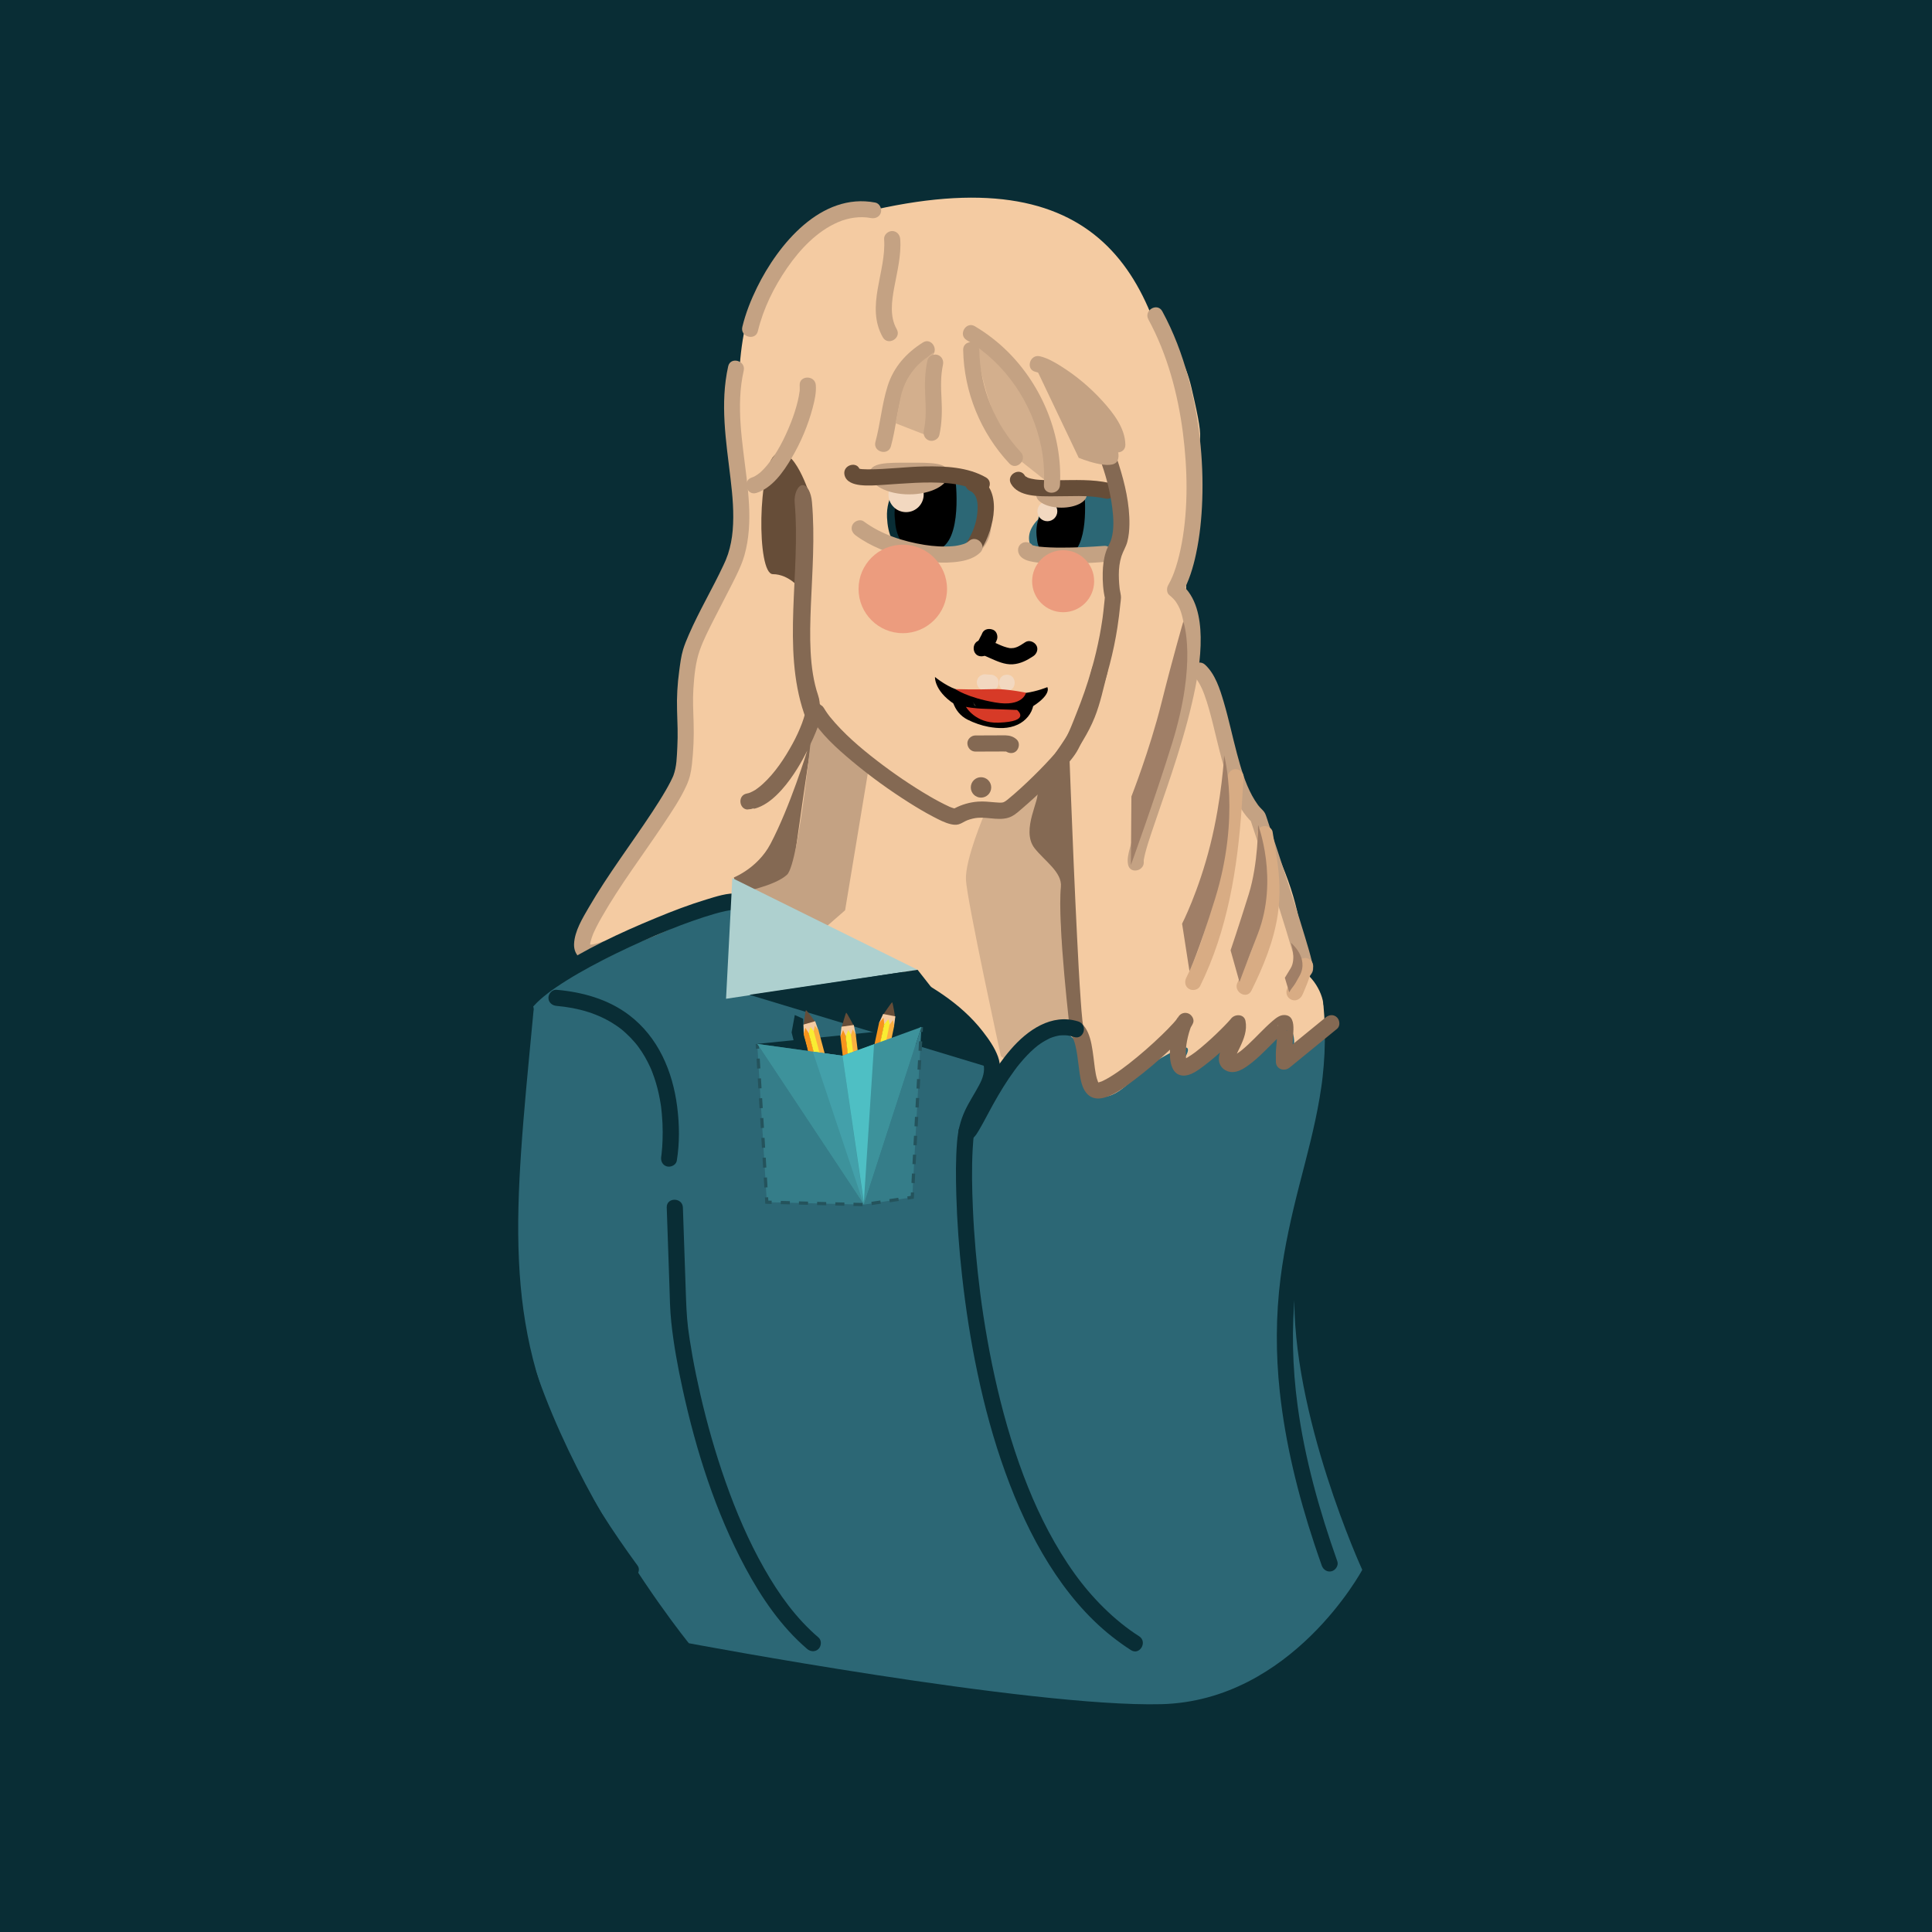 <?xml version="1.0" encoding="utf-8"?>
<!-- Generator: Adobe Illustrator 25.4.1, SVG Export Plug-In . SVG Version: 6.00 Build 0)  -->
<svg version="1.1" id="Layer_1" xmlns="http://www.w3.org/2000/svg" xmlns:xlink="http://www.w3.org/1999/xlink" x="0px" y="0px"
	 viewBox="0 0 600 600" style="enable-background:new 0 0 600 600;" xml:space="preserve">
<style type="text/css">
	.st0{fill:#092D35;}
	.st1{display:none;}
	.st2{display:inline;opacity:0.57;fill:#EC008C;enable-background:new    ;}
	.st3{display:inline;fill:#2ABCE9;}
	.st4{display:inline;}
	.st5{display:inline;fill:none;stroke:#092D35;stroke-width:4;stroke-linecap:round;stroke-linejoin:round;stroke-miterlimit:10;}
	.st6{fill:#2C6775;}
	.st7{fill:#F4CBA2;}
	.st8{fill:#C4A283;}
	.st9{fill:#846953;}
	.st10{fill:none;stroke:#092D35;stroke-miterlimit:10;}
	.st11{fill:#60AA59;stroke:#092D35;stroke-miterlimit:10;}
	.st12{fill:#2C6775;stroke:#2C6775;stroke-miterlimit:10;}
	.st13{fill:#D73A27;}
	.st14{fill:#76A3AA;}
	.st15{fill:#F2D8C0;}
	.st16{fill:#664D38;}
	.st17{fill:#EC9C7E;}
	.st18{fill:#D8AC84;}
	.st19{fill:#D3AF8D;}
	.st20{fill:#A07F67;}
	.st21{fill:#AED0CF;}
	.st22{fill:#357D89;}
	.st23{fill:none;stroke:#24535C;stroke-miterlimit:10;}
	.st24{fill:none;stroke:#24535C;stroke-miterlimit:10;stroke-dasharray:3.083,3.083;}
	.st25{fill:none;stroke:#24535C;stroke-miterlimit:10;stroke-dasharray:2.824,2.824;}
	.st26{fill:none;stroke:#24535C;stroke-miterlimit:10;stroke-dasharray:2.938,2.938;}
	.st27{fill:#FBB040;}
	.st28{fill:#F7941D;}
	.st29{fill:#F9ED32;}
	.st30{fill:#3D929B;}
	.st31{fill:#43A0AA;}
	.st32{fill:#4EBFC4;}
</style>
<rect class="st0" width="600" height="600"/>
<g id="Layer_11">
</g>
<g id="Layer_1_00000074422666542905941050000011593486323533590664_">
</g>
<g id="Layer_2_00000129199155948420527770000016528301695812208285_">
</g>
<g id="Layer_3">
</g>
<g id="Layer_7" class="st1">
	<path class="st2" d="M629.59,191.8l-3.8,14.24l-4.01,14.23c2.29,1.36,4.95,2.16,7.81,2.16c8.46,0,15.31-6.86,15.31-15.31
		S638.05,191.8,629.59,191.8z"/>
	<path class="st2" d="M660.22,164.23c-8.46,0-15.31,6.86-15.31,15.31c0,5.02,2.43,9.46,6.16,12.25l11.9-27.31
		C662.07,164.33,661.16,164.23,660.22,164.23z"/>
	<path class="st2" d="M626.51,179.66l-11.9,27.31c2.56,1.91,5.72,3.06,9.16,3.06c8.46,0,15.31-6.86,15.31-15.31
		C639.08,187.2,633.65,180.96,626.51,179.66z"/>
	<polygon class="st3" points="286.99,275.93 317.81,318.09 291.07,353.54 	"/>
	<g class="st4">
		<path class="st0" d="M288.38,369.99c2.18,1.98,33.67-49.44,33.67-49.44c-13.41-15.91-28.3-38.16-38.09-49.82"/>
		<g>
			<path class="st0" d="M286.61,371.76c2.96,2.4,5.66-1.52,7.28-3.61c2.98-3.84,5.72-7.87,8.42-11.91
				c6.13-9.17,12.02-18.51,17.85-27.88c1.36-2.18,2.71-4.36,4.05-6.55c0.62-1.01,0.32-2.18-0.39-3.03
				c-10.93-12.99-20.54-27-30.77-40.52c-2.38-3.14-4.79-6.27-7.32-9.3c-0.87-1.04-2.64-0.9-3.54,0c-1.03,1.03-0.87,2.5,0,3.54
				c4.68,5.59,8.97,11.49,13.29,17.36c5.18,7.04,10.32,14.1,15.65,21.02c2.98,3.87,6.01,7.7,9.15,11.44
				c-0.13-1.01-0.26-2.02-0.39-3.03c-3.43,5.6-6.91,11.16-10.42,16.71c-5.69,8.99-11.39,18.04-17.65,26.65
				c-0.33,0.46-0.67,0.91-1.01,1.37c-0.14,0.19-0.29,0.38-0.43,0.57c-0.46,0.62,0.16-0.2-0.16,0.2c-0.51,0.64-1.02,1.28-1.56,1.9
				c-0.36,0.41-0.79,0.77-1.15,1.17c-0.3,0.33,0.58-0.4,0.22-0.17c-0.07,0.04-0.13,0.09-0.2,0.12c0.78-0.37,1.62-0.39,2.61,0.41
				c-1.05-0.85-2.51-1.02-3.54,0C285.73,369.1,285.56,370.91,286.61,371.76L286.61,371.76z"/>
		</g>
	</g>
	<path class="st5" d="M245.35,278.39c0,0,0.16,5.6-2.03,11.37c-1.73,4.56-6.04,9.24-5.22,11.35c1.42,3.67,7.26,4.18,7.26,4.18"/>
</g>
<g id="Layer_4">
</g>
<g id="Layer_5">
</g>
<g id="Layer_6">
</g>
<g id="Layer_8">
</g>
<g id="Layer_9">
	<path class="st6" d="M213.93,510.32c0,0-60.13-73.81-55.42-135.32s4.72-66.85,4.72-66.85l66.71-30.99c0,0,12.92,13.84,32.26,20.36
		c18.18,6.13,40.42,27.94,40.42,27.94s7.79-1.63,18.81-2.84c11.02-1.22,54.16-39.52,79.45-29.86s2.27,69.16,1.12,107.75
		s21.06,87.02,21.06,87.02s-21.79,40.68-62.4,41.72S213.93,510.32,213.93,510.32z"/>
	<g>
		<path class="st7" d="M367.31,223.63c-0.52,13.57-0.55,43.38,3.83,55.36c0.98,2.68,8.08,9.78,10.9,9.78c18.52,0,34,24.42,31.43,29
			c-1.82,3.25-11.02,4.38-12.44,10.85c-0.39,1.79,3.21-8.17-1.8-10.2c-1.93-0.78-13.33,9.28-16.06,9.89
			c-0.1-13.58-14.4,1.72-16.29,3.02c-3.63,2.49,12.9-15.38-12.03,0.82c-3.02,1.96,9.97-14.76,8.7-12.5
			c-2.92,5.2-25.11,38.74-26.57,8.23c-0.08-1.72-7.34-13.33-17.24-6.62c-2.38,1.62-10.7,23.63-19.63,30.21
			c11.1-17.89,8.25-28.58-3.05-37.96c-2.72-2.26-32.44-14.26-37.48-17.32c-16.93-10.31-14.59-9.79-29.64-19.03
			c-14.37-8.82-36.42,24.59-48.44,21.49c-13.19-3.41,36.26-22.39,30.64-59.32c-6.15-40.44,12.13-46.33,16.4-66.74
			c7.08-33.85-16.64-93.82,39.73-106.68c73.45-17.77,92.01,19.11,98.07,70.22C369.11,159.35,368.66,188.64,367.31,223.63z"/>
		<g>
			<g>
				<path class="st8" d="M271.83,62.91c-16.84-3.22-30.14,12.96-36.74,26.39c-1.91,3.9-3.53,7.98-4.55,12.21
					c-0.76,3.13,4.06,4.46,4.82,1.33c1.71-7.04,4.98-13.67,9.09-19.63c4.01-5.8,9.26-11.4,15.85-14.23c3.18-1.37,6.85-1.9,10.2-1.26
					c1.32,0.25,2.7-0.37,3.08-1.75C273.91,64.76,273.16,63.17,271.83,62.91L271.83,62.91z"/>
			</g>
		</g>
		<g>
			<g>
				<path class="st8" d="M274.57,74.25c0.73,10.13-5.88,20.85-0.41,30.49c1.59,2.8,5.91,0.28,4.32-2.52
					c-2.24-3.94-1.54-8.72-0.76-12.98c0.91-4.93,2.22-9.94,1.85-14.99c-0.1-1.35-1.08-2.5-2.5-2.5
					C275.79,71.75,274.47,72.9,274.57,74.25L274.57,74.25z"/>
			</g>
		</g>
		<g>
			<g>
				<path class="st0" d="M382.03,291.27c3.22,0,3.22-5,0-5C378.82,286.27,378.81,291.27,382.03,291.27L382.03,291.27z"/>
			</g>
		</g>
		<g>
			<g>
				<path class="st8" d="M286.61,106.36c-5.18,3.27-9.06,7.6-10.94,13.49c-1.8,5.65-2.25,11.67-3.8,17.4
					c-0.84,3.11,3.98,4.44,4.82,1.33c1.48-5.48,1.99-11.18,3.57-16.63c0.66-2.29,1.38-3.98,2.84-6c1.41-1.94,3.8-3.87,6.03-5.28
					C291.85,108.96,289.34,104.63,286.61,106.36L286.61,106.36z"/>
			</g>
		</g>
		<g>
			<g>
				<path class="st0" d="M375.26,289.34c5.91,1.19,11.78,2.78,17.38,5.04c5.47,2.21,10.94,5.18,14.79,9.7
					c1.77,2.07,3.22,5.01,3.54,7.58c0.17,1.34,1.03,2.5,2.5,2.5c1.22,0,2.67-1.15,2.5-2.5c-1.81-14.16-17.05-20.94-29.14-24.59
					c-3.37-1.02-6.79-1.85-10.24-2.54c-1.32-0.27-2.7,0.38-3.08,1.75C373.17,287.5,373.93,289.07,375.26,289.34L375.26,289.34z"/>
			</g>
		</g>
		<g>
			<g>
				<path class="st0" d="M163.23,316c3.22,0,3.22-5,0-5S160,316,163.23,316L163.23,316z"/>
			</g>
		</g>
		<g>
			<g>
				<path class="st0" d="M160.73,313.5c-1.26,13.43-2.63,26.86-3.62,40.31c-0.84,11.4-1.41,22.84-1.07,34.27
					c0.31,10.63,1.45,21.25,3.77,31.64c2.41,10.76,6.13,21.17,10.81,31.14c5.52,11.75,12.37,22.83,19.85,33.41
					c1.07,1.52,2.16,3.02,3.26,4.52c0.8,1.09,2.17,1.63,3.42,0.9c1.07-0.63,1.7-2.33,0.9-3.42c-7.85-10.72-15.12-21.91-21.09-33.79
					c-4.88-9.71-8.79-19.87-11.45-30.41c-2.55-10.11-3.85-20.04-4.34-30.43c-0.53-11.2-0.11-22.43,0.64-33.61
					c0.87-13.04,2.17-26.04,3.4-39.05c0.17-1.83,0.35-3.66,0.52-5.49c0.13-1.35-1.24-2.5-2.5-2.5
					C161.77,311,160.85,312.15,160.73,313.5L160.73,313.5z"/>
			</g>
		</g>
		<g>
			<g>
				<path class="st0" d="M410.97,311.65c0.48,5.17,0.61,10.37,0.36,15.56c-0.12,2.42-0.31,4.83-0.58,7.24
					c-0.06,0.58-0.13,1.16-0.21,1.74c-0.02,0.13-0.11,0.81-0.08,0.59c0.02-0.18-0.07,0.52-0.1,0.7c-0.17,1.17-0.35,2.35-0.55,3.52
					c-1.53,9.03-3.93,17.88-6.21,26.74c-2.47,9.63-4.68,19.31-5.92,29.19c-1.48,11.72-1.5,23.57-0.23,35.3
					c1.74,16.08,5.64,31.85,10.71,47.19c0.75,2.27,1.53,4.53,2.33,6.79c0.45,1.27,1.71,2.12,3.08,1.75c1.23-0.34,2.2-1.8,1.75-3.08
					c-5.56-15.71-10.12-31.89-12.35-48.43c-1.61-11.93-1.91-24.04-0.68-36.02c0.5-4.88,1.23-9.57,2.25-14.69
					c0.93-4.66,2.02-9.29,3.19-13.9c2.24-8.88,4.72-17.71,6.42-26.72c1.83-9.72,2.71-19.6,2.13-29.49c-0.08-1.33-0.18-2.66-0.3-3.98
					c-0.13-1.34-1.06-2.5-2.5-2.5C412.21,309.15,410.84,310.3,410.97,311.65L410.97,311.65z"/>
			</g>
		</g>
		<g>
			<g>
				<path class="st0" d="M207.06,375c0.27,7.94,0.54,15.87,0.82,23.81c0.13,3.93,0.17,7.87,0.59,11.79
					c0.74,6.99,2.02,13.92,3.52,20.78c4.17,19.09,10.2,38.17,19.46,55.44c4.99,9.31,11.13,18.35,19.21,25.27
					c1.02,0.88,2.53,1.01,3.54,0c0.9-0.9,1.03-2.65,0-3.54c-7.02-6.01-12.29-13.39-16.84-21.39c-4.88-8.58-8.75-17.66-12.03-26.96
					c-3.14-8.92-5.74-18.04-7.86-27.26c-0.9-3.91-1.71-7.84-2.42-11.78c-0.29-1.64-0.57-3.29-0.82-4.93
					c-0.12-0.78-0.23-1.55-0.34-2.33c-0.02-0.12-0.03-0.25-0.05-0.37c-0.09-0.64,0.07,0.56-0.01-0.06
					c-0.05-0.41-0.11-0.82-0.16-1.22c-0.44-3.65-0.56-7.27-0.69-10.94c-0.3-8.76-0.6-17.53-0.9-26.29
					C211.96,371.79,206.95,371.78,207.06,375L207.06,375z"/>
			</g>
		</g>
		<g>
			<g>
				<path class="st9" d="M302.93,233.41c1.87-0.01,3.74-0.01,5.61-0.02c0.92,0,1.83-0.01,2.75-0.01c0.38,0,0.77,0.02,1.15,0.01
					c0.51-0.01-0.46-0.17-0.01-0.01c0.26,0.08,0.21,0.05-0.15-0.1c0.23,0.13,0.19,0.09-0.12-0.12c0.98,0.86,2.58,1.04,3.54,0
					c0.87-0.95,1.05-2.61,0-3.54c-1-0.88-2.1-1.21-3.42-1.25c-1.02-0.03-2.05,0-3.08,0.01c-2.09,0.01-4.18,0.01-6.27,0.02
					c-1.31,0-2.56,1.15-2.5,2.5C300.49,232.26,301.53,233.41,302.93,233.41L302.93,233.41z"/>
			</g>
		</g>
		<g>
			<g>
				<path class="st0" d="M172.84,312.39c6.69,0.59,13.04,2.36,18.52,6.09c1.28,0.87,1.77,1.25,2.98,2.35
					c1.02,0.93,1.98,1.92,2.87,2.97c0.19,0.22,0.37,0.45,0.56,0.68c0.09,0.11,0.18,0.23,0.27,0.34c-0.3-0.38,0,0,0.07,0.1
					c0.4,0.55,0.8,1.1,1.17,1.67c0.69,1.06,1.33,2.16,1.9,3.29c0.27,0.52,0.52,1.06,0.77,1.59c0.13,0.28,0.25,0.57,0.37,0.85
					c-0.22-0.53,0.15,0.38,0.21,0.54c0.44,1.13,0.83,2.28,1.18,3.44c0.66,2.22,1.15,4.49,1.5,6.78c0.04,0.27,0.08,0.55,0.12,0.82
					c0.06,0.39-0.08-0.63-0.01-0.03c0.01,0.12,0.03,0.24,0.04,0.36c0.06,0.53,0.12,1.06,0.17,1.59c0.09,1.01,0.16,2.01,0.21,3.02
					c0.08,1.77,0.08,3.53,0.02,5.3c-0.05,1.37-0.14,2.74-0.29,4.1c-0.02,0.22-0.05,0.43-0.08,0.65c-0.08,0.67,0-0.09,0.02-0.14
					c-0.04,0.12-0.04,0.28-0.06,0.41c-0.22,1.33,0.35,2.69,1.75,3.08c1.2,0.33,2.85-0.41,3.08-1.75c0.91-5.51,0.83-11.28,0.12-16.81
					c-1.41-10.99-5.87-21.54-14.89-28.41c-6.51-4.96-14.54-7.18-22.59-7.88c-1.35-0.12-2.5,1.23-2.5,2.5
					C170.34,311.34,171.49,312.28,172.84,312.39L172.84,312.39z"/>
			</g>
		</g>
		<path class="st10" d="M316.81,167.71"/>
		<g>
			<path class="st7" d="M364.7,185.14c9.76-11.23,6.87-32.67,6.82-36.51c-0.21-16.47,3.69-6.16-1.54-28.37
				c-3.67-15.6-12.11-17.57-11.39-16.77l-5.77,98.03L352.51,239c0,0,0.24,26.7,0,34.43s11.05,46.21,11.05,46.21l14.31-1.09
				l27.44-8.66c-2.45-5.17,4.94-22.53-14.65-56.24c-7.65-13.15-18.52-38.76-19.18-51.86C370.79,188.47,358.41,190.36,364.7,185.14z"
				/>
		</g>
		<path class="st9" d="M252.76,221.16c0,0,2.19-3.26,0.98,0s-7.51,49.19-7.51,49.19s-13.97,13.87-16.29,6.81
			c-0.34-1.04-1.27-2.19-1.27-2.19l-2.76-8.03c0,0,13.07-19.3,13.31-20.19C239.94,244.05,252.76,221.16,252.76,221.16z"/>
		<path class="st9" d="M329.47,275.44c0,0-8.85-9.51-9.81-15.45c-1.02-6.34,2.42-17.62,2.42-17.62s1.01-2.97,3.33-3.34
			s5.22-7.6,5.22-7.6L329.47,275.44z"/>
		<path class="st11" d="M270.73,325.47"/>
		<path class="st8" d="M307.36,158.96c2.55,10.71-5.69,16.03-13.16,16.03s-16.52-4.49-16.52-12.77s6.06-14.98,13.52-14.98
			S305.56,151.38,307.36,158.96z"/>
		<g>
			<g>
				<path d="M295.95,218.09c0.78,2.38,2.3,4.28,4.55,5.41c1.97,0.99,4.28,1.81,6.45,2.21c3.08,0.57,6.23,0.68,9.13-0.68
					c2.38-1.11,4.42-3.4,4.82-6.05c0.2-1.33-0.33-2.69-1.75-3.08c-1.18-0.32-2.87,0.4-3.08,1.75c-0.23,1.5-1.07,2.47-2.5,3.05
					c-1.79,0.72-4.1,0.46-6.04,0.04c-0.87-0.19-1.7-0.51-2.54-0.8c-0.34-0.12-0.69-0.24-1.03-0.36c-0.19-0.07-0.38-0.14-0.56-0.21
					c-0.25-0.1,0.22,0.12-0.17-0.08c-0.76-0.39-1.09-0.55-1.48-0.91c-0.59-0.56-0.74-0.83-0.99-1.61c-0.42-1.28-1.73-2.12-3.08-1.75
					C296.44,215.36,295.53,216.8,295.95,218.09L295.95,218.09z"/>
			</g>
		</g>
		<g>
			<g>
				<path class="st0" d="M295.78,143.8c-3.81-0.01-7.76,0.95-11.21,2.51c-5.77,2.61-9.42,7.99-9.1,14.41
					c0.12,2.37,0.52,4.92,1.66,7.02c1.37,2.52,3.67,4.72,6.16,6.11c2.81,1.58,5.33-2.74,2.52-4.32c-1.69-0.95-3.2-2.34-4.19-4.01
					c-0.84-1.41-1.06-3.24-1.15-4.67c-0.04-0.71-0.02-1.42,0.02-2.13c0.01-0.11,0.07-0.65,0.01-0.2c0.02-0.16,0.05-0.32,0.08-0.47
					c0.07-0.34,0.14-0.68,0.24-1.02c0.08-0.29,0.18-0.57,0.28-0.85c0.04-0.12,0.25-0.56,0.04-0.11c0.06-0.13,0.12-0.26,0.18-0.39
					c0.29-0.56,0.61-1.09,0.98-1.6c-0.31,0.43,0.15-0.17,0.25-0.28c0.18-0.2,0.36-0.4,0.55-0.58c0.19-0.19,0.39-0.37,0.59-0.54
					c0.1-0.09,0.2-0.17,0.3-0.26c0.51-0.43-0.42,0.29,0.12-0.09c0.91-0.65,1.87-1.19,2.89-1.67c0.12-0.05,0.24-0.11,0.35-0.16
					c-0.07,0.03-0.49,0.2-0.07,0.03c0.24-0.09,0.47-0.18,0.71-0.27c0.52-0.19,1.05-0.36,1.58-0.51c0.92-0.26,1.86-0.47,2.8-0.64
					c0.25-0.04,0.49-0.08,0.74-0.12c0.67-0.11-0.5,0.05,0.16-0.02c0.35-0.04,0.71-0.08,1.06-0.11c0.48-0.04,0.95-0.07,1.43-0.07
					C299,148.81,299,143.81,295.78,143.8L295.78,143.8z"/>
			</g>
		</g>
		<g>
			<g>
				<path class="st0" d="M339.82,153.32c-3.46-0.38-7.04-0.13-10.2,1.42c-3.31,1.63-5.46,4.88-6.29,8.41
					c-0.64,2.73-0.66,5.56-0.4,8.34c0.13,1.3,1.06,2.56,2.5,2.5c1.25-0.06,2.63-1.11,2.5-2.5c-0.12-1.2-0.18-2.39-0.16-3.6
					c0.01-0.51,0.03-1.03,0.08-1.54c0.02-0.24,0.05-0.48,0.07-0.72c-0.05,0.55,0.02-0.11,0.06-0.32c0.15-0.83,0.36-1.65,0.65-2.44
					c0,0.01,0.1-0.31,0.12-0.31c0,0-0.26,0.57-0.06,0.15c0.07-0.14,0.13-0.29,0.21-0.43c0.17-0.34,0.37-0.67,0.58-0.99
					c0.08-0.12,0.18-0.34,0.3-0.42c-0.02,0.01-0.4,0.48-0.12,0.16c0.05-0.05,0.09-0.11,0.14-0.16c0.23-0.27,0.48-0.52,0.74-0.76
					c0.12-0.11,0.25-0.21,0.37-0.32c0.17-0.17-0.22,0.18-0.23,0.18c0.02,0,0.19-0.14,0.22-0.16c0.29-0.19,0.58-0.38,0.88-0.55
					c0.14-0.08,0.29-0.15,0.43-0.22c0.09-0.04,0.62-0.29,0.21-0.1c-0.41,0.18,0.14-0.05,0.23-0.08c0.18-0.06,0.36-0.12,0.54-0.18
					c0.17-0.05,1.99-0.45,1.99-0.43c0,0.06-0.6,0.06-0.22,0.03c0.1-0.01,0.2-0.02,0.3-0.03c0.23-0.02,0.46-0.04,0.68-0.05
					c0.41-0.02,0.83-0.03,1.24-0.03c0.89,0.01,1.77,0.07,2.65,0.17c1.3,0.14,2.56-1.25,2.5-2.5
					C342.25,154.34,341.22,153.47,339.82,153.32L339.82,153.32z"/>
			</g>
		</g>
		<g>
			<g>
				<path class="st0" d="M281.39,153.18c3.22,0,3.22-5,0-5S278.17,153.18,281.39,153.18L281.39,153.18z"/>
			</g>
		</g>
		<g>
			<g>
				<path d="M305.98,199.93h0.01c-0.38-0.5-0.77-1-1.15-1.49c0,0.01,0,0.01,0,0.02c0-0.44,0-0.89,0-1.33
					c-0.07,0.39,0.37-0.74,0.05-0.12c-0.13,0.25-0.26,0.49-0.39,0.74c-0.25,0.48-0.52,0.95-0.75,1.44c-0.48,1-0.73,1.91-0.16,2.98
					c0.44,0.82,1.34,1.09,2.13,1.44c0.53,0.24,1.07,0.47,1.6,0.71c2.27,1,4.66,2.15,7.21,1.98c2.38-0.16,4.43-1.23,6.38-2.53
					c1.09-0.72,1.66-2.24,0.9-3.42c-0.7-1.08-2.26-1.67-3.42-0.9c-0.86,0.57-1.74,1.16-2.69,1.56c0.49-0.21-0.37,0.11-0.46,0.13
					c-0.22,0.06-0.44,0.11-0.67,0.15c0.53-0.1-0.42,0.01-0.54,0.01c-0.17,0-0.34-0.01-0.51-0.03c0.2,0.03,0.22,0.04,0.04,0.01
					c-0.58-0.12-1.15-0.26-1.71-0.46c-0.28-0.1-0.55-0.2-0.83-0.31c0.38,0.15-0.36-0.16-0.44-0.19c-1.19-0.52-2.37-1.05-3.56-1.57
					c0.3,0.3,0.6,0.6,0.9,0.9l-0.01-0.01c0.11,0.42,0.23,0.84,0.34,1.26c0.02,0.42-0.15,0.82-0.05,0.51
					c0.01-0.02-0.32,0.67-0.16,0.39c0.1-0.17,0.17-0.36,0.26-0.53c0.21-0.41,0.43-0.81,0.65-1.22c0.24-0.46,0.49-0.92,0.66-1.41
					c0.37-1.04-0.04-2.52-1.1-3.01c-1.19-0.54-2.75-0.38-3.42,0.9C304.5,197.61,304.71,199.35,305.98,199.93L305.98,199.93z"/>
			</g>
		</g>
		<g>
			<g>
				<path d="M304.8,203.83c3.22,0,3.22-5,0-5S301.58,203.83,304.8,203.83L304.8,203.83z"/>
			</g>
		</g>
		<path class="st12" d="M303.84,163.57c0.17,2.24-2.33,7.83-8.77,8.2c-8.2,0.47-13.13-4.31-13.3-6.55
			c-0.17-2.24,4.54-1.15,10.97-1.64C299.18,163.09,303.67,161.33,303.84,163.57z"/>
		
			<ellipse transform="matrix(0.34 -0.94 0.94 0.34 61.268 422.69)" class="st6" cx="331.91" cy="167.68" rx="7.19" ry="4.96"/>
		<g>
			<g>
				<path class="st6" d="M306.35,162.46c-0.21-3.57-1.26-6.48-3.43-9.28c-0.26-0.33,0.23,0.33-0.16-0.22
					c-0.14-0.19-0.28-0.38-0.41-0.58c-0.49-0.75-0.93-1.51-1.57-2.15c-1.33-1.33-3.15-2.2-4.99-2.49c-4.43-0.7-8.44,1.38-11.55,4.4
					c-3.07,2.98-5.97,7.25-4.59,11.73c2.42,7.87,14.07,12.93,19.83,5.5c2.84-3.66,1.77-8.41-0.84-11.86
					c-1.43-1.89-3.59-4.63-6.26-3.26c-0.88,0.45-1.46,1.17-2.06,1.92c-0.73,0.92-1.42,1.85-1.91,2.93
					c-0.96,2.16-1.04,4.71,0.37,6.71c1.3,1.84,3.56,2.64,5.73,1.99c1.62-0.48,2.9-1.69,4.11-2.81c0.27-0.25,0.53-0.49,0.8-0.73
					c-0.03,0.03,0.56-0.47,0.29-0.25c-0.22,0.17,0.25-0.18,0.3-0.21c0.12-0.08,0.26-0.14,0.37-0.23c0.47-0.34-0.36,0.09,0.17-0.08
					c0.13-0.04,0.27-0.08,0.4-0.1c-0.55,0.08,0.28,0.12-0.29,0.02c1.83,0.31,3.6-1.1,3.08-3.08c-0.66-2.49-1.67-4.9-2.97-7.13
					c-1.62-2.78-5.95-0.26-4.32,2.52c1.1,1.88,1.91,3.83,2.47,5.93c1.03-1.03,2.05-2.05,3.08-3.08c-1.84-0.31-3.47,0.11-4.97,1.22
					c-0.72,0.53-1.38,1.12-2.03,1.72c-0.26,0.24-0.53,0.49-0.8,0.73c-0.15,0.13-0.29,0.26-0.45,0.38c0.28-0.21,0.02-0.01-0.13,0.07
					c-0.17,0.1-0.93,0.45-0.43,0.26c-0.11,0.04-0.27,0.1-0.39,0.1c0.86-0.03-0.28-0.08,0.19-0.02c0.2,0.04,0.17,0.03-0.08-0.03
					c0.03,0.02,0.07,0.03,0.1,0.05c0.04-0.02,0.07,0.13-0.12-0.09c0.23,0.27-0.15-0.27-0.07-0.1c0.05,0.12-0.13-0.4-0.14-0.49
					c0.04,0.25,0-0.11,0-0.18c-0.01-0.72-0.07,0.13,0.03-0.35c0.1-0.44,0.27-0.81,0.5-1.2c0.41-0.69,1.16-1.87,1.69-2.11
					c-0.42,0.11-0.84,0.23-1.26,0.34c-0.65,0.08-0.87-0.51-0.26,0.12c0.21,0.22,0.42,0.44,0.62,0.67c0.27,0.3,0.52,0.61,0.75,0.94
					c0.63,0.89,1.2,1.88,1.39,2.97c0.12,0.68,0.03,1.54-0.17,2.01c-0.29,0.68-0.83,1.23-1.37,1.58c-1.38,0.91-2.83,1.1-4.5,0.61
					c-1.78-0.53-3.34-1.8-4.49-3.23c-1.2-1.51-1.69-3.12-0.87-4.93c0.88-1.96,2.57-3.71,4.24-5.03c1.37-1.08,3.15-1.99,4.76-2.03
					c1.48-0.04,3.08,0.47,3.86,1.62c0.36,0.53,0.67,1.07,1.06,1.58c0.18,0.24,0.37,0.48,0.56,0.72c0.11,0.14-0.26-0.36,0.07,0.09
					c0.22,0.3,0.43,0.59,0.63,0.9s0.38,0.63,0.54,0.95c0.07,0.14,0.14,0.28,0.2,0.43c-0.17-0.4,0.12,0.36,0.12,0.36
					c0.35,1.06,0.51,2.13,0.57,3.24c0.08,1.35,1.09,2.5,2.5,2.5C305.14,164.96,306.43,163.81,306.35,162.46L306.35,162.46z"/>
			</g>
		</g>
		<g>
			<g>
				<path class="st6" d="M336.09,169.99c3.22,0,3.22-5,0-5S332.87,169.99,336.09,169.99L336.09,169.99z"/>
			</g>
		</g>
		<path d="M294.6,161.15c0,3.5-2.48,6.4-5.98,6.4s-7.23-1.71-8.21-6.87c-0.65-3.44,6.35-5.87,9.85-5.87
			C293.76,154.82,294.6,157.66,294.6,161.15z"/>
		<path d="M335.17,168.13c0,2.28-1.84,3.12-4.12,3.12s-4.53-2.17-4.12-4.41c1.19-6.43,1.84-2.83,4.12-2.83
			S335.17,165.86,335.17,168.13z"/>
		<g>
			<g>
				<path d="M345.6,154.36c-1.62-0.03-3.24-0.11-4.85-0.27c-0.41-0.04-0.82-0.08-1.23-0.13c-0.19-0.02-0.38-0.04-0.57-0.07
					c-0.06-0.01-0.13-0.02-0.19-0.02c-0.28-0.04-0.25-0.03,0.1,0.01c-0.31-0.14-0.79-0.11-1.13-0.17c-0.44-0.07-0.87-0.14-1.31-0.22
					c-0.68-0.12-1.31-0.11-1.93,0.25c-0.52,0.3-1.01,0.9-1.15,1.49c-0.28,1.22,0.37,2.83,1.75,3.08c3.47,0.61,6.98,0.98,10.5,1.04
					c1.31,0.02,2.56-1.17,2.5-2.5C348.03,155.48,347,154.38,345.6,154.36L345.6,154.36z"/>
			</g>
		</g>
		<path d="M333.61,158.11c0,0-0.79-4.42-4.66,0.89c-1.62,2.22-2.01,7.84-2.01,7.84s5.09-0.46,7.24-3.43
			C336.34,160.45,333.61,158.11,333.61,158.11z"/>
		<path class="st7" d="M267.47,147.24c0,0,21.1,6.67,25.86,6.44s15.09-3.74,15.09-3.74l-7.07-7.76l-23.67,3.31"/>
		<path class="st7" d="M284.35,175.88c4.79,1.77,9.14,1.23,13.93-0.28s4.83-4.76,4.83-4.76h-43.73"/>
		<path class="st7" d="M322.3,173.92c3.03,1.77,12.53,1.25,15.79,0.35c3.85-1.06,3.37-4.04,3.37-4.04l-27.78-0.72L322.3,173.92z"/>
		<circle class="st9" cx="304.66" cy="244.54" r="3.17"/>
		<path d="M290.37,210.25c0,0,4.49,3.69,7.99,4.17s3.8,3.47,3.8,3.47s3.46,6.08-4.34,1.66S290.37,210.25,290.37,210.25z"/>
		<path d="M325.25,213.4c0,0-3.11,1.3-6.61,1.78s-3.8,3.47-3.8,3.47s-3.46,6.08,4.34,1.66C326.98,215.88,325.25,213.4,325.25,213.4z
			"/>
		<path d="M316.83,218.19c0,0-4.1-0.98-9.47-1.19c-4.21-0.16-6.79-1.81-6.79-1.81s3.28,8.55,10.49,8.23
			C321.44,222.97,316.83,218.19,316.83,218.19z"/>
		<path class="st13" d="M315.85,220.49c0,0-4.25-0.19-9.63-0.35c-4.21-0.12-6.24-0.63-6.24-0.63s2.89,5.16,10.09,4.92
			C320.46,224.09,315.85,220.49,315.85,220.49z"/>
		<g>
			<g>
				<path class="st8" d="M403.92,303.19c1.84,1.15,3.88-0.46,3.88-2.41c0-0.76-0.23-1.59-0.41-2.33c-0.6-2.49-1.35-4.95-2.09-7.41
					c-2.21-7.33-4.56-14.62-6.93-21.9c-1.68-5.17-3.38-10.34-5.09-15.5c-0.24-0.73-0.46-1.3-1.03-1.91
					c-0.32-0.34-0.66-0.66-0.97-1.01c-0.16-0.18-0.31-0.36-0.46-0.55c-0.5-0.61,0.27,0.38-0.2-0.26c-0.65-0.89-1.23-1.83-1.76-2.8
					c-2.18-4.01-3.5-8.53-4.72-13.11c-1.42-5.32-2.54-10.72-4.1-16c-1.19-4.01-2.61-8.58-5.75-11.53c-2.34-2.21-5.88,1.32-3.54,3.54
					c0.19,0.18,0.37,0.36,0.54,0.55c0.11,0.12,0.61,0.78,0.24,0.26c0.35,0.48,0.66,0.97,0.95,1.48c0.32,0.56,0.6,1.15,0.87,1.73
					c0.06,0.14,0.12,0.28,0.18,0.42c-0.17-0.4-0.01-0.03,0.02,0.05c0.15,0.37,0.3,0.75,0.44,1.12c1.15,3.11,1.98,6.33,2.78,9.54
					c1.79,7.17,3.32,14.45,6.24,21.27c1.41,3.29,3.22,6.52,5.86,8.98c-0.21-0.37-0.43-0.74-0.64-1.1
					c1.72,5.15,3.41,10.32,5.09,15.48c2.74,8.42,5.49,16.85,7.97,25.35c0.43,1.48,0.86,2.97,1.23,4.47c0.11,0.45,0.19,0.9,0.29,1.35
					c0.13,0.54-0.01-0.76-0.03-0.18c-0.01,0.19-0.08,0.16,0.04-0.19c0.11-0.33,0.07-0.4,0.04-0.29c0.19-0.85,0.83-1.19,1.91-1
					c1.61,0.01,2.16-0.14,1.66-0.45C403.71,297.17,401.19,301.49,403.92,303.19L403.92,303.19z"/>
			</g>
		</g>
		<g>
			<g>
				<path class="st6" d="M334.88,164.19c0.13,0.09,0.5,0.53,0.26,0.2c-0.03-0.03-0.21-0.32-0.04-0.05c0.17,0.28-0.02-0.07-0.05-0.16
					c-0.13-0.42-0.24-0.85-0.37-1.28c-0.36-1.12-0.91-2.2-1.84-2.96c-2.13-1.73-4.87-1.88-7.34-0.8c-2.08,0.9-4.1,2.85-5.14,4.87
					c-0.69,1.35-0.99,2.82-0.67,4.32c0.27,1.27,1.04,2.39,1.89,3.34c1.55,1.73,3.98,3.05,6.36,2.84c2.51-0.22,4.86-1.75,5.6-4.25
					c0.79-2.67-0.66-5.39-2.51-7.24c-1.33-1.33-3.26-1.6-4.67-0.2c-0.89,0.88-1.72,2.11-2.07,3.32c-0.89,3.07,1.71,6.48,5.01,5.49
					c1.04-0.31,1.87-1.03,2.66-1.75c0.14-0.13,0.29-0.26,0.43-0.39c0.41-0.38-0.28,0.15,0.05-0.06c0.08-0.05,0.18-0.11,0.26-0.16
					c0.27-0.19-0.09,0.04-0.2,0.07c0.13-0.04,0.26-0.01-0.06-0.02c-0.22,0.02-0.26,0.03-0.12,0.02c0.2,0,0.1-0.02-0.3-0.06
					c0.91,0.15,1.75,0.04,2.43-0.64c0.63-0.63,0.88-1.57,0.64-2.43c-0.4-1.45-0.99-2.85-1.76-4.15c-0.94,1.22-1.88,2.45-2.82,3.67
					c0.09,0.02,0.56,0.23,0.29,0.07c-0.35-0.21,0.31,0.19-0.02,0c-0.25-0.15,0.22,0.19,0.24,0.21c0.11,0.1,0.21,0.2,0.31,0.3
					c0.54,0.54,1.07,1.1,1.73,1.52c1.4,0.88,3.34,1.17,4.83,0.34c1.83-1.02,2.36-3.4,1.3-5.16c-1.23-2.04-4.23-2.26-5.82-0.53
					c-0.89,0.96-1.02,2.6,0,3.54c0.96,0.88,2.59,1.03,3.54,0c-0.55,0.6-1.6,0.15-1.98-0.4c-0.39-0.56-0.09-1.41,0.44-1.75
					c0.12-0.08,0.77-0.21,0.56-0.18c-0.49,0.06,0.08-0.01,0.06,0.02c-0.03,0.04-0.61-0.24-0.22-0.05c0.35,0.17-0.17-0.12-0.18-0.13
					c0.18,0.08,0.31,0.27,0.06,0.03c-0.16-0.15-0.31-0.3-0.47-0.46c-0.23-0.23-0.46-0.47-0.7-0.69c-0.76-0.69-1.63-1.27-2.64-1.49
					c-2.08-0.45-3.98,1.72-2.82,3.67c0.3,0.52,0.6,1.05,0.83,1.6c-0.15-0.37,0.13,0.37,0.12,0.36c0.11,0.33,0.21,0.65,0.3,0.99
					c1.03-1.03,2.05-2.05,3.08-3.08c-1.22-0.2-2.37-0.07-3.42,0.65c-0.44,0.3-0.85,0.64-1.25,1c-0.16,0.15-0.32,0.3-0.49,0.45
					c-0.06,0.05-0.56,0.51-0.24,0.22c0.34-0.32-0.18,0.18-0.25,0.14c0.38-0.14,0.45-0.17,0.21-0.09c-0.2,0.05-0.18,0.05,0.06,0
					c0.24-0.02,0.26-0.04,0.06-0.03c0.22-0.01,0.44,0.03,0.63,0.14c0.16,0.08,0.29,0.2,0.39,0.36c0.1,0.28,0.12,0.33,0.06,0.15
					c-0.05-0.18-0.05-0.12,0,0.18c0-0.29-0.01-0.26-0.05,0.08c0.03-0.16,0.08-0.32,0.14-0.47c-0.07,0.19-0.07,0.21,0.01,0.05
					c0.05-0.08,0.49-0.72,0.25-0.41c0.1-0.13,0.21-0.26,0.31-0.38c0.3-0.31,0.14-0.23-0.49,0.25c-0.44,0-0.89,0-1.33,0
					c-0.09-0.02-0.74-0.6-0.55-0.28c0.06,0.1,0.19,0.18,0.26,0.27c0.12,0.12,0.23,0.25,0.34,0.38c0,0,0.25,0.32,0.12,0.15
					c-0.13-0.18,0.1,0.16,0.1,0.16c0.07,0.11,0.14,0.21,0.2,0.32c0.08,0.14,0.16,0.29,0.23,0.44c0.16,0.36-0.08-0.29,0.02,0.08
					c0.03,0.12,0.06,0.23,0.09,0.35c-0.02-0.06,0.01-0.36-0.01-0.08c0,0.07-0.03,0.56,0.01,0.26c0.04-0.27-0.04,0.12-0.05,0.14
					c-0.02,0.08-0.17,0.31-0.02,0.07c0.17-0.29-0.04,0.04-0.06,0.05c-0.12,0.11-0.29,0.2,0.03-0.03c-0.1,0.07-0.2,0.19-0.29,0.28
					c0.29-0.29,0.03-0.05-0.16,0.07c-0.04,0.03-0.35,0.16-0.07,0.05c0.3-0.13-0.1,0.02-0.18,0.05c-0.1,0.03-0.2,0.04-0.3,0.07
					c0.03-0.01,0.44-0.02,0.16-0.02c-0.1,0-0.2,0.01-0.3,0.01c-0.08,0-0.63-0.09-0.33-0.02c0.23,0.05-0.35-0.12-0.45-0.14
					c-0.26-0.05,0,0.01,0.06,0.04c-0.14-0.06-0.28-0.14-0.41-0.21c-0.2-0.11-0.4-0.24-0.59-0.37c0.34,0.24-0.3-0.28-0.38-0.36
					c-0.17-0.16-0.32-0.34-0.47-0.51c0.24,0.28-0.1-0.15-0.17-0.26c-0.08-0.13-0.16-0.27-0.23-0.41c0.02,0.05,0.11,0.32,0.04,0.05
					c-0.03-0.11-0.07-0.22-0.09-0.34c0.05,0.28,0,0.11,0.03-0.06c-0.07,0.44,0.09-0.3,0.13-0.42c0.1-0.28,0.02-0.02,0,0.02
					c0.06-0.11,0.12-0.22,0.19-0.33c0.05-0.08,0.49-0.71,0.28-0.44c0.18-0.23,0.38-0.44,0.58-0.65c0.2-0.21,0.4-0.4,0.61-0.6
					c0.08-0.07,0.54-0.44,0.24-0.22c0.19-0.14,0.39-0.28,0.6-0.4c0.14-0.08,0.28-0.16,0.42-0.23c0.15-0.08,0.31-0.12,0.06-0.03
					c0.23-0.08,0.46-0.14,0.69-0.2c0.47-0.11,0.06,0-0.04,0c0.11,0,0.21-0.01,0.32-0.01c0.11,0,0.21,0.01,0.32,0.01
					c-0.05,0-0.41-0.1-0.14-0.02c0.13,0.04,0.27,0.06,0.41,0.1c0.07,0.02,0.44,0.2,0.19,0.06c-0.26-0.15,0.04,0.04,0.07,0.06
					c0.22,0.14,0.14,0.12-0.01-0.03c0.1,0.1,0.19,0.19,0.29,0.29c-0.16-0.15-0.16-0.23-0.03,0c0.02,0.04,0.18,0.34,0.05,0.06
					c-0.14-0.28,0.03,0.11,0.05,0.18c0.09,0.26,0.16,0.53,0.23,0.79c0.42,1.5,1.05,2.64,2.31,3.58c1.05,0.78,2.84,0.21,3.42-0.9
					C336.46,166.3,336,165.02,334.88,164.19L334.88,164.19z"/>
			</g>
		</g>
		<path class="st14" d="M343.6,164.1c0,5.76-2.05,10.43-7.04,10.43s-9.04-4.67-9.04-10.43s4.05-10.43,9.04-10.43
			S343.6,158.34,343.6,164.1z"/>
		<g>
			<g>
				<path class="st6" d="M342.02,173.05c0.15-0.2,0.31-0.37,0.5-0.52c-0.34,0.26-0.67,0.52-1.01,0.78c0.11-0.08,0.22-0.14,0.35-0.2
					c-0.4,0.17-0.8,0.34-1.19,0.5c0.23-0.09,0.46-0.12,0.69-0.18c0.97-0.25,1.9-0.8,2.6-1.52c1.38-1.41,1.59-3.17,1.78-5.03
					c0.15-1.53,0.32-3.06,0.42-4.6c0.12-1.88,0.09-3.71-0.24-5.57c-0.21-1.18-0.79-2.56-1.7-3.39c-0.49-0.45-1-0.78-1.61-1.03
					c-0.65-0.27-1.23-0.35-1.93-0.43c-0.01,0-0.03,0-0.04-0.01c-0.11-0.01-0.22-0.03-0.32-0.04c-1.23-0.13-2.48-0.16-3.71-0.11
					c-2.2,0.08-4.47,0.33-6.58,0.98c-1.11,0.34-2.29,0.74-3.26,1.39c-1.21,0.8-2.05,1.67-2.85,2.87c-1.12,1.66-1.5,3.73-1.66,5.69
					c-0.14,1.68,0.11,3.39,0.4,5.04c0.1,0.61,0.23,1.22,0.41,1.82c0.36,1.22,1.19,2.34,2.3,2.99c1.07,0.63,2.65,0.89,3.85,0.5
					c2.53-0.82,4.29-3.47,3.49-6.15c-0.25-0.83-0.4-1.69-0.52-2.55c0.06,0.44,0.12,0.89,0.18,1.33c-0.15-1.18-0.2-2.37-0.04-3.55
					c-0.06,0.44-0.12,0.89-0.18,1.33c0.09-0.62,0.24-1.22,0.48-1.8c-0.17,0.4-0.34,0.8-0.5,1.19c0.16-0.37,0.36-0.72,0.61-1.04
					c-0.26,0.34-0.52,0.67-0.78,1.01c0.2-0.26,0.43-0.48,0.68-0.69c-0.34,0.26-0.67,0.52-1.01,0.78c0.33-0.25,0.68-0.44,1.06-0.6
					c-0.4,0.17-0.8,0.34-1.19,0.5c1.28-0.52,2.62-0.83,3.98-1.03c-0.44,0.06-0.89,0.12-1.33,0.18c2.15-0.28,4.39-0.34,6.55-0.05
					c-1.44-0.83-2.88-1.65-4.32-2.48c0.08,0.12,0.14,0.24,0.2,0.37c-0.17-0.4-0.34-0.8-0.5-1.19c0.13,0.34,0.2,0.7,0.25,1.06
					c-0.06-0.44-0.12-0.89-0.18-1.33c0.2,1.58,0.09,3.19-0.03,4.77c-0.12,1.55-0.27,3.1-0.44,4.64c0.06-0.44,0.12-0.89,0.18-1.33
					c-0.03,0.16-0.06,0.3-0.11,0.45c0.17-0.4,0.34-0.8,0.5-1.19c-0.03,0.07-0.06,0.13-0.1,0.2c0.26-0.34,0.52-0.67,0.78-1.01
					c-0.03,0.05-0.07,0.09-0.12,0.13c0.34-0.26,0.67-0.52,1.01-0.78c-0.04,0.03-0.09,0.06-0.14,0.08c0.4-0.17,0.8-0.34,1.19-0.5
					c-0.28,0.1-0.57,0.13-0.85,0.23c-1.16,0.41-2.29,1.03-3.06,2.01c-0.85,1.09-1.46,2.09-1.46,3.54c0,1.23,0.54,2.69,1.46,3.54
					c0.95,0.87,2.2,1.52,3.54,1.46C339.71,174.46,341.22,174.07,342.02,173.05L342.02,173.05z"/>
			</g>
		</g>
		<path class="st6" d="M339.57,167.62c0,2.25-3.12,5.6-6.97,5.6s-6.97-1.82-6.97-4.07s3.12-4.07,6.97-4.07
			C336.45,165.09,339.57,165.38,339.57,167.62z"/>
		<path d="M322.06,167.43c0,0-1.39-6.6,3.18-9.77c4.78-3.31,11.58-3.95,11.58-3.95s1.64,16.97-5.41,19.03
			C322.27,175.42,322.06,167.43,322.06,167.43z"/>
		<circle class="st15" cx="325.27" cy="158.78" r="3.09"/>
		<ellipse class="st8" cx="329.64" cy="153.71" rx="7.84" ry="3.95"/>
		<g>
			<g>
				<path class="st16" d="M313.98,150.26c2.34,4.09,8.68,3.86,12.71,3.88c5.49,0.04,11.36-0.5,16.58,0.69
					c3.13,0.72,4.47-4.1,1.33-4.82c-5.32-1.22-10.87-0.9-16.28-0.87c-1.27,0.01-2.54,0-3.81-0.04c-0.58-0.02-1.17-0.05-1.75-0.09
					c-0.27-0.02-0.55-0.04-0.82-0.07c-0.05-0.01-0.81-0.1-0.37-0.04c-0.89-0.13-1.8-0.31-2.64-0.65c0.67,0.27-0.75-0.51-0.43-0.26
					c0.31,0.24-0.12-0.13-0.18-0.19c-0.07-0.08,0.27,0.43-0.02-0.07C316.7,144.94,312.38,147.46,313.98,150.26L313.98,150.26z"/>
			</g>
		</g>
		<g>
			<path class="st7" d="M318.64,170.85c1.11,2.56,18.06,1.64,24.36,1.17"/>
			<g>
				<path class="st8" d="M316.48,172.11c0.81,1.63,2.93,2.16,4.57,2.43c2.39,0.39,4.82,0.49,7.24,0.52
					c4.9,0.06,9.82-0.18,14.71-0.54c1.35-0.1,2.5-1.08,2.5-2.5c0-1.28-1.15-2.6-2.5-2.5c-4.5,0.34-9.02,0.56-13.54,0.55
					c-2.23,0-4.45-0.07-6.67-0.3c-0.63-0.06,0.35,0.06-0.2-0.02c-0.23-0.04-0.46-0.07-0.69-0.12c-0.37-0.07-0.74-0.16-1.1-0.26
					c-0.14-0.04-0.28-0.11-0.42-0.14c0.61,0.16,0.33,0.17,0.13,0.04c-0.41-0.26,0.44,0.63,0.29,0.32c-0.6-1.21-2.31-1.55-3.42-0.9
					C316.14,169.41,315.87,170.9,316.48,172.11L316.48,172.11z"/>
			</g>
		</g>
		<g>
			<g>
				<path class="st6" d="M287.53,156.08c3.58-0.85,6.36-1.42,10.09-1.11c0.2,0.02,1.11,0.18,0.35,0.03c0.31,0.06,0.62,0.1,0.93,0.17
					c0.52,0.11,1,0.29,1.5,0.44c0.47,0.15-0.55-0.28-0.12-0.05c0.11,0.06,0.23,0.11,0.34,0.16c0.18,0.09,0.35,0.19,0.52,0.3
					c0.1,0.06,0.19,0.13,0.29,0.19c0.3,0.18-0.3-0.18-0.23-0.19c0.11-0.01,0.45,0.4,0.53,0.48c0.04,0.04,0.38,0.44,0.39,0.44
					c-0.12,0.07-0.39-0.58-0.17-0.21c0.04,0.07,0.1,0.14,0.14,0.22c0.1,0.16,0.18,0.33,0.27,0.5c0.19,0.34-0.2-0.06-0.1-0.27
					c-0.02,0.05,0.12,0.33,0.14,0.39c0.05,0.17,0.1,0.33,0.14,0.5c0.04,0.16,0.07,0.8,0.07,0.29c0-0.54,0.01,0.18,0.02,0.32
					c0.01,0.22,0.01,0.45,0.01,0.67c0,0.19-0.02,0.38-0.03,0.57c-0.07,0.8,0.1-0.46-0.01,0.15c-0.08,0.44-0.17,0.88-0.29,1.32
					c-0.12,0.46-0.27,0.91-0.43,1.35c-0.08,0.21-0.16,0.41-0.24,0.62c-0.18,0.47,0.26-0.56,0.04-0.1c-0.08,0.16-0.15,0.33-0.23,0.5
					c-0.49,1.04-1.06,2.03-1.7,2.99c-0.32,0.48-0.64,1.05-1.04,1.46c0.56-0.57-0.09,0.11-0.23,0.28c-0.21,0.26-0.43,0.51-0.65,0.76
					c-0.89,1.01-1,2.54,0,3.54c0.91,0.91,2.64,1.02,3.54,0c3.17-3.6,5.89-8.09,6.24-12.98c0.17-2.32-0.48-4.61-1.96-6.4
					c-1.52-1.84-3.89-2.83-6.21-3.21c-4.42-0.72-8.95,0.04-13.26,1.06c-1.31,0.31-2.09,1.81-1.75,3.08
					C284.82,155.68,286.21,156.4,287.53,156.08L287.53,156.08z"/>
			</g>
		</g>
		<path class="st7" d="M228.55,213.4c0,0-1.02,7.37,0,25.62c0.49,8.73,3.86,16.59,0.69,22.98c-4.36,8.81,0.71,15.16,0.71,15.16
			s-53.99,31.52-47.33,11.62s30.16-36.55,29.53-49.45c-2.78-57.38,9.3-48.48,9.3-48.48L228.55,213.4z"/>
		<g>
			<g>
				<path class="st8" d="M226.14,113.78c-2.58,11.6-0.65,23.22,0.73,34.83c0.64,5.34,1.13,10.75,0.67,16.13
					c-0.21,2.48-0.68,4.96-1.45,7.33c-0.19,0.57-0.4,1.13-0.63,1.68c-0.16,0.39,0.24-0.55-0.04,0.11c-0.06,0.14-0.12,0.28-0.18,0.42
					c-0.2,0.45-0.4,0.89-0.61,1.34c-3.39,7.24-7.5,14.12-10.69,21.45c-0.66,1.53-1.32,3.07-1.8,4.67c-0.64,2.13-0.9,4.41-1.2,6.61
					c-0.56,4.08-0.8,8.14-0.67,12.25c0.12,3.8,0.29,7.58,0.08,11.38c-0.17,3.16-0.17,6.03-1.22,8.87c-0.07,0.2-0.39,0.86-0.03,0.08
					c-0.08,0.18-0.16,0.36-0.24,0.54c-0.21,0.45-0.42,0.9-0.65,1.34c-0.47,0.91-0.96,1.81-1.48,2.7c-1.31,2.26-2.71,4.45-4.14,6.63
					c-6.52,9.91-13.76,19.39-19.72,29.65c-1.96,3.38-4.42,7.37-4.59,11.39c-0.07,1.72,0.56,3.46,2.07,4.41
					c1.57,0.98,3.48,0.86,5.22,0.52c1-0.2,1.97-0.51,2.92-0.86c1.27-0.46,2.12-1.7,1.75-3.08c-0.34-1.22-1.8-2.21-3.08-1.75
					c-0.95,0.35-1.93,0.66-2.92,0.86c-0.18,0.04-0.37,0.06-0.55,0.09c0.88-0.18,0.23-0.02-0.01-0.02c-0.15,0-0.3,0-0.45,0.01
					c-0.45,0.02-0.49-0.25,0.08,0.04c-0.2-0.1-1.16-0.43-0.14,0.03c-0.65-0.3,0.29,0.4-0.08-0.04c0.63,0.73-0.13-0.43,0.26,0.46
					c-0.04-0.09-0.07-0.2-0.09-0.31c-0.1-0.49-0.02,0.75,0.02,0.17c0.02-0.25,0.04-0.57,0.02-0.82c-0.03-0.34-0.15,0.72-0.02,0.18
					c0.05-0.2,0.08-0.41,0.13-0.62c0.18-0.76,0.45-1.5,0.73-2.23c0.03-0.09,0.07-0.17,0.1-0.26c0.18-0.49-0.25,0.55-0.03,0.07
					c0.08-0.18,0.16-0.36,0.24-0.54c0.22-0.48,0.45-0.96,0.68-1.43c0.51-1.03,1.06-2.03,1.63-3.03
					c5.75-10.13,12.87-19.45,19.31-29.13c2.56-3.85,5.22-7.76,7.14-11.99c1-2.2,1.4-4.07,1.67-6.49c0.48-4.31,0.67-8.62,0.53-12.96
					c-0.11-3.53-0.3-7.04-0.07-10.57c0.26-3.97,0.65-8.19,1.98-11.95c1.1-3.13,2.73-6.31,4.37-9.55c1.87-3.7,3.82-7.35,5.68-11.05
					c1.44-2.87,2.94-5.79,3.82-8.89c1.46-5.14,1.71-10.57,1.42-15.88c-0.61-11.12-3.27-22.08-2.73-33.27
					c0.13-2.77,0.48-5.5,1.09-8.21C231.66,111.98,226.84,110.64,226.14,113.78L226.14,113.78z"/>
			</g>
		</g>
		<g>
			<path class="st7" d="M334.22,319.64c-1.46,1.58-4.58-84.12-4.58-84.12c8.75-12.46,8.5-14.48,11.87-27.27"/>
			<g>
				<path class="st9" d="M332.45,317.87c1.16-1.12,3.09-0.77,3.81,0.46c-0.13-0.22,0.17,0.78,0.19,0.44
					c0.01-0.15-0.09-0.37-0.12-0.52c-0.05-0.25-0.07-0.5-0.12-0.74c0.18,0.94-0.01-0.07-0.05-0.5c-0.23-2.09-0.38-4.19-0.53-6.29
					c-0.48-6.74-0.83-13.49-1.16-20.24c-0.74-14.91-1.36-29.83-1.94-44.75c-0.13-3.4-0.26-6.81-0.39-10.21
					c-0.11,0.42-0.23,0.84-0.34,1.26c3.11-4.44,6.14-8.94,8.16-13.99c1.79-4.46,2.74-9.24,3.96-13.88c0.82-3.11-4-4.44-4.82-1.33
					c-0.85,3.24-1.61,6.51-2.55,9.73c-0.79,2.7-1.55,4.72-2.78,7.06c-1.7,3.25-3.77,6.3-5.87,9.3c-0.62,0.89-0.77,1.55-0.73,2.51
					c0.2,5.42,0.41,10.85,0.63,16.27c0.38,9.44,0.77,18.88,1.21,28.32c0.41,8.94,0.84,17.88,1.41,26.8
					c0.19,2.92,0.38,5.83,0.67,8.74c0.16,1.55,0.08,3.9,1.29,5.1c1,0.99,2.61,0.96,3.61,0
					C338.31,319.17,334.77,315.64,332.45,317.87L332.45,317.87z"/>
			</g>
		</g>
		<g>
			<g>
				<path class="st0" d="M229.17,277.51c-3.23-0.3-6.8,0.93-9.85,1.85c-5.31,1.61-10.49,3.6-15.61,5.72
					c-11.14,4.59-22.27,9.8-32.34,16.45c-3.9,2.57-8.3,5.5-10.81,9.56c-1.69,2.75,2.55,5.41,4.24,2.66c0.18-0.3,0.38-0.59,0.59-0.87
					c0.1-0.14,0.21-0.26,0.3-0.39c-0.18,0.22-0.19,0.2,0.12-0.14c0.61-0.66,1.24-1.3,1.92-1.9c0.77-0.7,1.59-1.36,2.42-1.99
					c0.2-0.15,0.39-0.3,0.58-0.44c0.1-0.08,0.69-0.51,0.52-0.39c0.15-0.12,0.97-0.69,1.4-0.98c4.58-3.12,9.44-5.84,14.37-8.38
					c5.51-2.84,11.13-5.45,16.83-7.87c5.08-2.15,9.59-3.92,14.89-5.63c2.14-0.69,4.32-1.34,6.51-1.82c0.83-0.18,1.66-0.29,2.49-0.44
					c0.34-0.06-0.68,0.03-0.09,0.01c0.16,0,0.32-0.02,0.47-0.02c0.29-0.01,0.57,0,0.86,0.02
					C232.21,282.81,232.37,277.81,229.17,277.51L229.17,277.51z"/>
			</g>
		</g>
		<path d="M277.99,161.71c0,0-1.69-8.42,5.52-11.99c6.05-3,13.19-1.11,13.19-1.11s2.5,19.63-5.47,22.07
			C277.93,174.74,277.99,161.71,277.99,161.71z"/>
		<circle class="st15" cx="281.39" cy="153.58" r="5.47"/>
		<path class="st8" d="M270.08,147.11c0,3.54,5.49,6.42,12.26,6.42s12.26-2.87,12.26-6.42s-5.49-3.42-12.26-3.42
			S270.08,143.57,270.08,147.11z"/>
		<g>
			<g>
				<path class="st16" d="M262.26,147.46c0.48,2.27,2.92,2.96,4.9,3.19c2.35,0.27,4.76,0.08,7.11-0.07
					c6.66-0.42,13.37-1.1,20.04-0.51c3.11,0.27,6.72,1.01,9.35,2.51c2.8,1.6,5.32-2.72,2.52-4.32c-5.63-3.22-12.6-3.51-18.92-3.41
					c-5.95,0.1-11.88,0.94-17.83,0.91c-0.55,0-1.1-0.02-1.65-0.06c-0.12-0.01-0.89-0.11-0.45-0.04s-0.24-0.05-0.35-0.08
					c-0.18-0.04-0.39-0.15-0.57-0.17c0.41,0.04,0.43,0.28,0.1,0.01c-0.2-0.16,0.39,0.32,0.33,0.26c-0.21-0.2-0.12-0.22,0.17,0.27
					c-0.25-0.42,0.18,0.66,0.07,0.17C266.42,142.99,261.6,144.32,262.26,147.46L262.26,147.46z"/>
			</g>
		</g>
		<circle class="st17" cx="330.17" cy="180.5" r="9.63"/>
		<g>
			<g>
				<path class="st16" d="M301.58,152.64c0.61,0.24,1.38,1.25,1.68,2.22c0.47,1.5,0.4,3.14,0.24,4.68
					c-0.31,3.01-1.44,5.98-3.08,8.57c-0.72,1.14-0.24,2.76,0.9,3.42c1.2,0.7,2.7,0.25,3.42-0.9c3.95-6.25,7.12-19.22-1.84-22.82
					c-1.25-0.5-2.75,0.55-3.08,1.75C299.44,150.99,300.32,152.14,301.58,152.64L301.58,152.64z"/>
			</g>
		</g>
		<g>
			<g>
				<path class="st9" d="M332.45,321.41c0.14,0.13,0.27,0.27,0.4,0.41c-0.33-0.36,0.03,0.06,0.14,0.23
					c0.11,0.18,0.21,0.37,0.31,0.56c0.05,0.1,0.1,0.2,0.14,0.3c-0.11-0.24-0.06-0.16,0.01,0.04c0.39,1.08,0.66,2.19,0.86,3.31
					c0.24,1.28,0.32,2.01,0.47,3.18c0.17,1.35,0.33,2.69,0.53,4.03c0.3,2.02,0.7,4.2,1.98,5.85c1.26,1.64,3.12,2.11,5.08,1.7
					c3.55-0.74,6.9-3.4,9.73-5.52c3.92-2.95,7.67-6.14,11.24-9.5c1.56-1.47,3.09-2.97,4.53-4.56c1.04-1.15,2.06-2.31,2.66-3.74
					c0.47-1.13-0.42-2.54-1.45-2.95c-1.17-0.47-2.45-0.06-3.12,1.02c-1.81,2.89-2.4,6.87-2.61,10.2c-0.18,2.89,0.19,7.89,4.05,8.07
					c2.34,0.11,4.64-1.65,6.41-2.97c2.61-1.96,5.07-4.12,7.43-6.37c1.85-1.77,3.87-3.58,5.33-5.7c-1.52-0.2-3.05-0.4-4.57-0.6
					c0.14,0.72,0.03-0.43,0.02,0.31c0,0.01-0.04,0.84,0.01,0.36c-0.06,0.53-0.22,1.07-0.39,1.58c-0.33,1.02-0.7,1.76-1.21,2.81
					c-0.84,1.73-2,3.69-1.89,5.68c0.12,2.26,2.05,3.84,4.27,3.8c1.53-0.03,2.99-0.79,4.22-1.63c3.06-2.08,5.66-4.81,8.27-7.41
					c1.12-1.11,2.22-2.25,3.43-3.27c0.1-0.08,0.2-0.16,0.29-0.25c0.38-0.36-0.48,0.32-0.07,0.05c0.15-0.1,0.46-0.23,0.56-0.36
					c0.08-0.09,0.9-0.2-0.36,0.14c0.3-0.08,0.19,0.02-0.39,0.02c0.01,0-0.83-0.19-1.01-0.29c-0.51-0.3-0.84-0.73-0.99-1.27
					c0.06,0.23,0.05,0.08-0.05-0.45c0.23,0.28-0.02,1.58-0.03,1.95c-0.02,0.75-0.05,1.49-0.09,2.24c-0.05,0.77-0.12,1.53-0.2,2.29
					c-0.2,1.69-0.19,3.37-0.15,5.07c0.06,2.31,2.63,3.11,4.27,1.77c4.91-4.01,9.81-8.01,14.72-12.02c1.05-0.85,0.89-2.65,0-3.54
					c-1.03-1.03-2.49-0.86-3.54,0c-4.91,4.01-9.81,8.01-14.72,12.02c1.42,0.59,2.85,1.18,4.27,1.77c-0.08-3.36,0.37-6.65,0.45-10
					c0.05-2.02-0.23-4.55-2.9-4.54c-1.43,0-2.64,1.04-3.66,1.91c-2.62,2.25-4.92,4.86-7.45,7.21c-0.66,0.61-1.32,1.2-2.01,1.77
					c-0.14,0.12-0.28,0.23-0.43,0.34c-0.33,0.26,0.46-0.33-0.08,0.06c-0.37,0.27-0.74,0.53-1.13,0.78
					c-0.25,0.15-0.51,0.29-0.76,0.43c-0.16,0.09-0.65,0.24,0.02,0.01c-0.1,0.03-0.32,0.08-0.41,0.14c-0.09,0.07-0.28,0.05-0.39,0.1
					c0.53-0.22,0.5-0.02,0.18-0.04c-0.45-0.03,0.59,0.11,0.28,0.05c-0.56-0.12,0.16,0.24-0.12-0.04c0.29,0.3,0.49,0.39,0.65,0.81
					c-0.06-0.26-0.05-0.19,0.03,0.22c0.01-0.27,0-0.22-0.05,0.16c0.16-0.35,0.21-0.81,0.34-1.18c0.26-0.71-0.21,0.44,0.12-0.29
					c0.14-0.32,0.29-0.63,0.44-0.95c0.24-0.5,0.49-1.01,0.73-1.51c1.22-2.59,2.27-5.24,1.71-8.15c-0.44-2.28-3.45-2.22-4.57-0.6
					c-0.23,0.33,0.01-0.04,0.15-0.19c-0.1,0.1-0.18,0.23-0.28,0.34c-0.26,0.29-0.51,0.58-0.78,0.87c-0.73,0.79-1.49,1.56-2.26,2.32
					c-1.98,1.96-4.03,3.85-6.17,5.63c-0.49,0.4-0.98,0.8-1.48,1.19c0.3-0.23-0.37,0.28-0.45,0.33c-0.27,0.2-0.55,0.4-0.83,0.59
					c-0.42,0.29-0.85,0.57-1.29,0.83c-0.21,0.12-0.42,0.24-0.63,0.36c-0.12,0.06-0.8,0.36-0.43,0.21c0.4-0.15-0.13,0.03-0.22,0.06
					c-0.42,0.14-0.32,0.01,0.1,0.02c-0.57-0.02,0.55,0.15,0.2,0.06c-0.04-0.01,0.66,0.31,0.37,0.16c0.32,0.16,0.36,0.29,0.36,0.29
					c0.03,0.04,0.06,0.08,0.09,0.12c-0.05-0.08-0.09-0.15-0.13-0.23c0.07-0.07,0.09,0.28,0.02,0.06c-0.07-0.24-0.14-0.49-0.2-0.73
					c-0.11-0.47-0.04-0.16-0.02-0.05c-0.02-0.17-0.03-0.34-0.05-0.51c-0.03-0.41-0.04-0.82-0.03-1.23c0.02-1.79,0.24-3.23,0.65-4.97
					c0.19-0.8,0.41-1.59,0.68-2.36c0.05-0.15,0.11-0.3,0.16-0.45c0.11-0.3-0.16,0.31,0.04-0.11c0.13-0.27,0.27-0.54,0.43-0.79
					c-1.52-0.64-3.05-1.28-4.57-1.93c0.43-1.03-0.16,0.07-0.35,0.36c0.49-0.74-0.03,0.03-0.18,0.21c-0.24,0.28-0.48,0.56-0.73,0.84
					c-1.17,1.3-2.41,2.53-3.67,3.75c-3.22,3.11-6.6,6.07-10.13,8.83c-0.58,0.46-1.41,1.08-2.23,1.68c-0.85,0.62-1.71,1.22-2.6,1.79
					c-0.66,0.43-1.33,0.84-2.02,1.22c-0.33,0.19-0.67,0.36-1.01,0.53c-0.16,0.08-0.32,0.15-0.48,0.23c-0.41,0.2,0.51-0.16-0.15,0.06
					c-0.27,0.09-0.54,0.2-0.82,0.27c-0.12,0.03-0.26,0.04-0.37,0.09c-0.43,0.17,0.65-0.07,0.2-0.03c-0.09,0.01-0.22,0.03-0.31,0.01
					c-0.42-0.08,0.7,0.16,0.19,0.02c-0.5-0.13,0.55,0.26,0.09,0.03c0.65,0.33,0.06,0.17-0.03-0.09c0.23,0.6,0.11,0.15,0.03-0.02
					c-0.07-0.16-0.16-0.31-0.24-0.47c0.28,0.58-0.15-0.52-0.21-0.72c-0.28-1-0.45-2.04-0.6-3.07c-0.13-0.86,0.06,0.48-0.05-0.39
					c-0.05-0.36-0.09-0.72-0.14-1.09c-0.08-0.65-0.16-1.29-0.24-1.94c-0.18-1.4-0.37-2.81-0.65-4.2c-0.47-2.29-1.26-4.75-3.02-6.4
					C333.64,315.68,330.09,319.21,332.45,321.41L332.45,321.41z"/>
			</g>
		</g>
		<g>
			<g>
				<path class="st18" d="M381.23,241.37c-0.5,6.2-0.75,12.42-1.4,18.61c-0.98,9.3-2.61,18.57-5.24,27.55
					c-1.63,5.55-3.65,10.98-6.21,16.18c-0.6,1.21-0.33,2.71,0.9,3.42c1.1,0.65,2.82,0.32,3.42-0.9
					c8.55-17.3,11.64-36.67,12.94-55.76c0.21-3.03,0.34-6.08,0.59-9.11c0.11-1.35-1.23-2.5-2.5-2.5
					C382.29,238.87,381.34,240.02,381.23,241.37L381.23,241.37z"/>
			</g>
		</g>
		<g>
			<g>
				<path class="st18" d="M390.4,259.68c0.35,2.39,0.79,4.77,1.17,7.16c0.1,0.61,0.19,1.23,0.28,1.84c0.02,0.13,0.11,0.81,0.08,0.59
					c-0.02-0.12,0.08,0.63,0.1,0.84c0.15,1.23,0.26,2.47,0.32,3.72c0.33,6.12-0.55,11.66-2.37,17.52c-1.48,4.76-3.46,9.34-5.67,13.8
					c-1.42,2.87,2.89,5.41,4.32,2.52c3.71-7.49,6.98-15.41,8.2-23.73c0.85-5.77,0.61-11.41-0.25-17.16
					c-0.42-2.81-0.95-5.61-1.36-8.42c-0.2-1.34-1.89-2.07-3.08-1.75C390.71,256.99,390.2,258.33,390.4,259.68L390.4,259.68z"/>
			</g>
		</g>
		<g>
			<g>
				<path class="st15" d="M312.7,214.53c3.22,0,3.22-5,0-5S309.48,214.53,312.7,214.53L312.7,214.53z"/>
			</g>
		</g>
		<g>
			<g>
				<path class="st18" d="M402.89,299.34c-0.82,2.27-1.64,4.54-2.58,6.76c0.08-0.2,0.17-0.4,0.25-0.6
					c-0.19,0.44-0.35,0.96-0.65,1.34c0.13-0.17,0.26-0.34,0.39-0.51c-0.01,0.02-0.02,0.03-0.04,0.04c0.17-0.13,0.34-0.26,0.51-0.39
					l-0.01,0.01c0.2-0.08,0.4-0.17,0.6-0.25c0,0,0,0-0.01,0c0.22-0.03,0.44-0.06,0.66-0.09l0,0c0.22,0.03,0.44,0.06,0.66,0.09l0,0
					c0.2,0.08,0.4,0.17,0.6,0.25l0,0c0.17,0.13,0.34,0.26,0.51,0.39l0,0c0.13,0.17,0.26,0.34,0.39,0.51c0,0,0,0,0-0.01
					c0.08,0.2,0.17,0.4,0.25,0.6v-0.01c0.03,0.22,0.06,0.44,0.09,0.66l0,0c-0.06-1.3-1.11-2.56-2.5-2.5c-1.31,0.06-2.56,1.1-2.5,2.5
					c0.02,0.47,0.1,0.86,0.34,1.28c0.55,0.94,1.78,1.5,2.84,1.16c0.73-0.23,1.26-0.68,1.64-1.33c0.17-0.3,0.31-0.63,0.45-0.94
					c0.4-0.92,0.77-1.85,1.14-2.78c0.62-1.61,1.22-3.22,1.81-4.85c0.21-0.58,0.05-1.41-0.25-1.93s-0.9-1.01-1.49-1.15
					C404.56,297.27,403.37,298.02,402.89,299.34L402.89,299.34z"/>
			</g>
		</g>
		<path class="st19" d="M305.74,252.79c0,0-6.03,14.09-5.76,20.38c0.27,6.29,10.83,54.71,10.83,54.71s2.29,4.06,10.62-5.25
			c5.5-6.14,11.02-1.22,11.02-1.22s-4.13-34.5-2.98-45.97c0.45-4.55-5.07-8.06-8.17-12.02c-4.44-5.68,2.06-15.64,0.73-17.45
			C317.76,254.23,305.74,252.79,305.74,252.79z"/>
		<path class="st8" d="M269.52,240.1l-7.07,42.6l-10.03,8.74l-22.48-14.28c0,0,10.61-1.94,14.47-5.5
			c3.87-3.56,8.17-49.38,8.17-49.38L269.52,240.1z"/>
		<g>
			<g>
				<path class="st9" d="M251.58,222.43c3.27,5.5,8.29,9.99,13.15,14.05c5.57,4.66,11.49,8.93,17.63,12.81
					c2.44,1.54,4.93,3.03,7.49,4.36c1.71,0.89,3.54,1.87,5.44,2.31c0.8,0.18,1.6,0.27,2.41,0.05c0.96-0.26,1.81-0.94,2.75-1.29
					c1.04-0.38,2.15-0.66,3.26-0.75c3.41-0.27,7.33,1.2,10.53-0.47c1.21-0.63,2.28-1.64,3.31-2.52c1.3-1.1,2.56-2.23,3.81-3.39
					c2.81-2.61,5.55-5.31,8.14-8.13c1.94-2.11,4.09-4.36,5.41-6.93c2.46-4.78,4.44-9.91,6.25-14.96c2.63-7.37,4.67-14.97,5.86-22.71
					c0.37-2.38,0.66-4.78,0.9-7.18c0.07-0.7,0.2-1.42,0.21-2.12c0.01-0.81-0.26-1.7-0.38-2.5c-0.07-0.47-0.01-0.08,0,0.01
					c-0.02-0.2-0.05-0.4-0.07-0.6c-0.04-0.4-0.08-0.8-0.11-1.2c-0.07-0.92-0.11-1.83-0.11-2.75c0-1.97,0.21-3.88,0.81-5.77
					c0.5-1.55,1.43-2.94,1.84-4.55c0.44-1.71,0.61-3.51,0.64-5.28c0.1-6.3-1.39-12.72-3.3-18.7c-0.13-0.4-0.25-0.79-0.39-1.18
					c-0.45-1.27-1.71-2.12-3.08-1.75c-1.23,0.34-2.2,1.8-1.75,3.08c1.49,4.23,2.65,9,3.18,13.21c0.42,3.3,0.6,6.74-0.23,9.66
					c-0.21,0.75-0.34,1.07-0.54,1.44c-0.49,0.93-0.93,1.89-1.25,2.89c-0.64,2.01-0.88,4.18-0.93,6.29c-0.07,2.7,0.12,5.57,0.75,8.2
					c0.07,0.31,0.07-0.73-0.1-0.41c-0.05,0.1-0.04,0.35-0.05,0.46c-0.04,0.36-0.07,0.72-0.11,1.08c-0.09,0.91-0.18,1.81-0.29,2.71
					c-0.07,0.57-0.14,1.13-0.21,1.7c-0.05,0.41,0.05-0.34-0.05,0.37c-0.05,0.36-0.1,0.73-0.16,1.09c-0.22,1.44-0.46,2.87-0.73,4.29
					c-0.69,3.59-1.54,7.15-2.55,10.66c-1.3,4.55-2.86,9.02-4.62,13.41c-1.46,3.63-2.82,7.58-5.19,10.74
					c-0.04,0.06-0.28,0.37-0.03,0.04c-0.1,0.13-0.2,0.25-0.3,0.38c-0.24,0.3-0.48,0.59-0.73,0.89c-0.54,0.64-1.09,1.27-1.66,1.89
					c-1.21,1.34-2.47,2.65-3.74,3.94c-2.5,2.52-5.07,4.98-7.75,7.31c-0.55,0.48-1.1,0.95-1.67,1.41c-0.22,0.18-0.44,0.35-0.66,0.53
					c-0.09,0.07-0.39,0.29,0.05-0.04c-0.14,0.1-0.28,0.22-0.42,0.31c-0.16,0.11-0.83,0.42-0.36,0.25c-0.13,0.05-0.93,0.22-0.41,0.14
					c-0.78,0.11-1.59,0.03-2.36-0.03c-1.81-0.15-3.61-0.37-5.43-0.23c-2.55,0.2-4.96,0.89-7.23,2.08c-0.33,0.17-1.26,0.49-0.11,0.13
					c-0.03,0.01-0.06,0.02-0.09,0.03c-0.31,0.08,0.83-0.08,0.38-0.06c-0.51,0.02,0.32,0.03,0.3,0.06c-0.01,0.02-0.4-0.08-0.43-0.09
					c-0.3-0.09-0.6-0.17-0.9-0.28c-0.19-0.07-0.37-0.14-0.55-0.21c-0.6-0.22,0.41,0.2-0.22-0.09c-2.14-0.99-4.21-2.1-6.24-3.29
					c-5.65-3.31-11.18-7.1-16.3-11.05c-5.22-4.03-10.32-8.39-14.5-13.51c-0.07-0.09-0.38-0.49-0.11-0.13
					c-0.09-0.12-0.18-0.24-0.27-0.36c-0.17-0.24-0.35-0.47-0.52-0.71c-0.36-0.51-0.69-1.03-1.01-1.56
					C254.25,217.14,249.93,219.65,251.58,222.43L251.58,222.43z"/>
			</g>
		</g>
		<g>
			<g>
				<path class="st15" d="M305.85,214.4c0.61,0.04,1.21,0.08,1.82,0.13c0.34,0.01,0.67-0.06,0.96-0.22c0.31-0.1,0.58-0.27,0.8-0.52
					c0.24-0.23,0.42-0.49,0.52-0.8c0.16-0.3,0.23-0.62,0.22-0.96c-0.03-0.22-0.06-0.44-0.09-0.66c-0.12-0.42-0.33-0.79-0.64-1.1
					c-0.17-0.13-0.34-0.26-0.51-0.39c-0.39-0.23-0.81-0.34-1.26-0.34c-0.61-0.04-1.21-0.08-1.82-0.13
					c-0.34-0.01-0.67,0.06-0.96,0.22c-0.31,0.1-0.58,0.27-0.8,0.52c-0.24,0.23-0.42,0.49-0.52,0.8c-0.16,0.3-0.23,0.62-0.22,0.96
					c0.03,0.22,0.06,0.44,0.09,0.66c0.12,0.42,0.33,0.79,0.64,1.1c0.17,0.13,0.34,0.26,0.51,0.39
					C304.98,214.29,305.4,214.4,305.85,214.4L305.85,214.4z"/>
			</g>
		</g>
		<path class="st13" d="M296.69,214.01c0,0,6.42,0.21,11.79,0.01c4.21-0.15,10.15,1.11,10.15,1.11s-0.9,4.53-9.58,3.02
			C300.37,216.64,296.69,214.01,296.69,214.01z"/>
		<path class="st19" d="M303.11,107.5c0,0,2.7,16.61,6.88,23.42s5.77,11.26,5.77,11.26l8.75,6.92c0,0,0.76-19.54-5.87-25.65
			C314.13,112.89,303.11,107.5,303.11,107.5z"/>
		<path class="st19" d="M287.87,111.05c0,0-6.51,3.86-8.25,12.69s-1.52,7.7-1.52,7.7l9.76,3.8l2.02-25.84L287.87,111.05z"/>
		<g>
			<g>
				<path class="st8" d="M300.23,105.64c12.02,7.14,20.4,19.53,23.14,33.18c0.78,3.88,1.02,7.84,0.82,11.79
					c-0.17,3.22,4.83,3.21,5,0c0.8-15.26-5.41-30.61-16.2-41.36c-3.06-3.05-6.52-5.72-10.23-7.93
					C299.98,99.68,297.46,104,300.23,105.64L300.23,105.64z"/>
			</g>
		</g>
		<g>
			<g>
				<path class="st8" d="M288.02,111.94c-0.81,3.72-0.87,7.44-0.67,11.23c0.19,3.56,0.31,7.07-0.45,10.58
					c-0.29,1.32,0.39,2.7,1.75,3.08c1.25,0.34,2.79-0.42,3.08-1.75c0.81-3.72,0.87-7.44,0.67-11.23c-0.19-3.56-0.31-7.07,0.45-10.58
					c0.29-1.32-0.39-2.7-1.75-3.08C289.84,109.85,288.31,110.62,288.02,111.94L288.02,111.94z"/>
			</g>
		</g>
		<g>
			<g>
				<path class="st8" d="M299.12,108.67c0.24,13.06,5.41,25.74,14.34,35.27c2.2,2.35,5.74-1.19,3.54-3.54
					c-8.02-8.56-12.66-20.01-12.88-31.73C304.06,105.46,299.06,105.45,299.12,108.67L299.12,108.67z"/>
			</g>
		</g>
		<g>
			<g>
				<path class="st8" d="M355.15,267.24c-0.08-0.39-0.03,0.8,0.05,0.35c0.02-0.09-0.01-0.2,0-0.3c0.01-0.12,0.02-0.25,0.02-0.38
					c0.01-0.62-0.12,0.58-0.02,0.15c0.17-0.73,0.29-1.47,0.48-2.2c0.55-2.1,1.23-4.17,1.92-6.24c2.04-6.12,4.22-12.19,6.24-18.32
					c2.37-7.18,4.59-14.43,6.3-21.8c1.57-6.74,2.85-13.72,2.74-20.66c-0.1-5.86-1.3-12.68-6.19-16.54c0.13,1.01,0.26,2.02,0.39,3.03
					c2.16-3.79,3.46-8.07,4.36-12.32c1.17-5.46,1.73-11.07,1.93-16.65c0.45-12.82-1.01-25.85-4.37-38.23
					c-1.92-7.08-4.53-14-8.04-20.45c-1.54-2.83-5.85-0.31-4.32,2.52c5.87,10.81,9.15,23.06,10.72,35.21
					c1.45,11.31,1.68,23.29-0.36,34.33c-0.47,2.52-1.06,5.02-1.84,7.46c-0.17,0.53-0.35,1.06-0.55,1.58
					c-0.11,0.29-0.22,0.58-0.33,0.86c-0.05,0.14-0.31,0.76-0.13,0.34c-0.41,0.96-0.87,1.9-1.39,2.81c-0.49,0.87-0.47,2.35,0.39,3.03
					c0.43,0.34,0.83,0.7,1.21,1.09c0.18,0.19,0.34,0.39,0.52,0.58c0.11,0.12,0.33,0.45-0.05-0.08c0.09,0.13,0.19,0.25,0.28,0.38
					c0.31,0.47,0.61,0.94,0.87,1.44c0.13,0.24,0.24,0.49,0.36,0.74c0.07,0.14,0.21,0.53-0.02-0.06c0.06,0.16,0.13,0.31,0.19,0.47
					c0.44,1.17,0.75,2.39,0.98,3.62c0.06,0.31,0.11,0.62,0.15,0.94c0.1,0.65-0.06-0.56,0.01,0.1c0.02,0.16,0.04,0.33,0.05,0.49
					c0.07,0.71,0.12,1.41,0.16,2.12c0.31,6.89-0.78,12.78-2.29,19.46c-3.08,13.67-7.95,26.82-12.42,40.07
					c-0.81,2.4-1.62,4.8-2.27,7.25c-0.43,1.63-0.9,3.41-0.54,5.1C351,271.71,355.83,270.38,355.15,267.24L355.15,267.24z"/>
			</g>
		</g>
		<g>
			<g>
				<path class="st8" d="M321.58,115.47c0.33,0.07,0.66,0.17,0.98,0.28c0.17,0.06,0.33,0.12,0.5,0.18c0.54,0.19-0.2-0.11,0.2,0.08
					c0.91,0.43,1.8,0.89,2.67,1.4c2.02,1.19,4.04,2.61,5.76,3.99c4.03,3.22,8,6.99,10.68,11.21c0.35,0.54,0.67,1.1,0.97,1.67
					c0.13,0.25,0.26,0.51,0.38,0.77c0.17,0.36-0.02-0.12,0.16,0.37c0.19,0.51,0.36,1.03,0.49,1.57c0.05,0.2,0.14,0.91,0.08,0.34
					c0.02,0.26,0.04,0.51,0.04,0.77c0.05,3.21,5.05,3.22,5,0c-0.07-5.18-3.76-9.85-7.06-13.51c-3.81-4.21-8.3-7.98-13.12-10.98
					c-1.96-1.22-4.13-2.46-6.4-2.97C319.77,109.95,318.43,114.77,321.58,115.47L321.58,115.47z"/>
			</g>
		</g>
		<g>
			<g>
				<path class="st9" d="M250.24,219.98c-0.01,0.34-0.05,0.68-0.11,1.01c-0.03,0.18-0.06,0.35-0.09,0.52
					c-0.09,0.56,0.07-0.22-0.04,0.21c-0.27,0.97-0.57,1.93-0.92,2.87c-0.82,2.2-1.87,4.43-2.93,6.36c-2.47,4.53-5.5,9.09-9.19,12.46
					c-0.47,0.44-0.97,0.85-1.48,1.24c-0.22,0.17-0.46,0.34-0.69,0.51c-0.33,0.23,0.11-0.04-0.34,0.22
					c-0.47,0.28-0.95,0.53-1.46,0.75c-0.19,0.08-0.87,0.3-0.32,0.14c-0.25,0.06-0.5,0.13-0.75,0.17c-3.15,0.6-2.3,5.53,0.86,4.92
					c5.09-0.97,9.05-5.41,12.08-9.29c3.49-4.48,6.42-9.56,8.54-14.82c0.86-2.14,1.71-4.49,1.82-6.82
					C255.37,217.24,250.39,216.75,250.24,219.98L250.24,219.98z"/>
			</g>
		</g>
		<g>
			<g>
				<path class="st8" d="M265.72,166.26c4.72,3.49,10.47,5.66,16.15,7c5.32,1.26,11.01,1.97,16.44,1.06c2.2-0.37,4.43-1.13,6.08-2.7
					c2.34-2.22-1.2-5.75-3.54-3.54c-0.13,0.13-0.69,0.49-0.11,0.12c-0.19,0.13-0.38,0.25-0.59,0.36c-0.11,0.06-0.86,0.4-0.24,0.15
					c-0.25,0.1-0.5,0.19-0.75,0.27c-0.56,0.18-1.13,0.32-1.71,0.43c-0.09,0.02-1.02,0.16-0.52,0.1c-0.34,0.05-0.67,0.08-1.01,0.11
					c-2.93,0.25-6,0.04-8.81-0.41c-6.65-1.07-13.4-3.24-18.86-7.28c-1.09-0.8-2.79-0.18-3.42,0.9
					C264.08,164.11,264.63,165.45,265.72,166.26L265.72,166.26z"/>
			</g>
		</g>
		<circle class="st17" cx="280.37" cy="182.9" r="13.74"/>
		<g>
			<g>
				<path class="st9" d="M234.22,246.75c0.73,8.97-5.88,18.46-0.41,27c1.59,2.48,5.91,0.25,4.32-2.23
					c-2.24-3.49-1.54-7.72-0.76-11.49c0.91-4.37,2.22-8.8,1.85-13.27c-0.1-1.2-1.08-2.21-2.5-2.21
					C235.44,244.54,234.12,245.56,234.22,246.75L234.22,246.75z"/>
			</g>
		</g>
		<path class="st16" d="M251.56,153.97c0,0-4.98-16.24-10.62-12.87s-6.02,37.18-0.93,37.21c5.09,0.02,8.55,4.59,8.55,4.59"/>
		<g>
			<g>
				<path class="st9" d="M246.8,156.16c1.89,21.68-4.02,45.03,2.91,65.41c2.02,5.91,6.37,0.27,4.36-5.64
					c-2.84-8.33-2.61-18.61-2.25-27.79c0.44-10.63,1.29-21.43,0.34-32.25c-0.26-2.89-1.43-5.3-2.96-5.23
					C247.83,150.73,246.55,153.27,246.8,156.16L246.8,156.16z"/>
			</g>
		</g>
		<g>
			<g>
				<path class="st8" d="M248.35,119.75c0.03,0.34,0.03,0.68,0.02,1.02c-0.01,0.18-0.02,0.35-0.02,0.53
					c-0.02,0.57,0.05-0.22-0.02,0.21c-0.14,1-0.32,1.98-0.55,2.96c-0.54,2.28-1.31,4.63-2.12,6.68c-1.89,4.8-4.33,9.7-7.57,13.51
					c-0.41,0.49-0.85,0.96-1.31,1.42c-0.2,0.2-0.41,0.4-0.62,0.59c-0.29,0.27,0.11-0.05-0.31,0.26c-0.43,0.33-0.88,0.65-1.36,0.93
					c-0.18,0.11-0.83,0.4-0.3,0.18c-0.24,0.1-0.48,0.19-0.72,0.26c-3.05,0.99-1.59,5.77,1.47,4.78c4.93-1.59,8.31-6.49,10.83-10.72
					c2.9-4.88,5.18-10.28,6.63-15.77c0.59-2.23,1.14-4.67,0.96-6.99C253.1,116.39,248.09,116.53,248.35,119.75L248.35,119.75z"/>
			</g>
		</g>
		<g>
			<g>
				<path class="st0" d="M227.78,278.41c5.71,8.07,14.93,12.69,23.77,16.55c10.41,4.54,21,8.17,31,13.56
					c4.83,2.6,9.42,5.55,13.41,9.17c1.94,1.77,3.95,3.88,5.44,5.83c1.62,2.12,3.36,4.51,4.05,7.11c0.25,0.96,0.17,2.13-0.07,3.11
					c-0.33,1.34-0.72,2.16-1.37,3.38c-1.41,2.66-3.11,5.16-4.37,7.9c-1.42,3.09-2.13,6.19-2.41,9.54
					c-0.46,5.51-0.39,11.09-0.24,16.61c0.24,8.38,0.86,16.75,1.79,25.08c1.12,10.09,2.67,20.15,4.77,30.08
					c2.2,10.46,5,20.82,8.64,30.88c3.59,9.94,7.98,19.67,13.61,28.63c5.27,8.38,11.67,16.2,19.46,22.35
					c1.93,1.52,3.91,2.96,5.98,4.28c2.72,1.73,5.23-2.59,2.52-4.32c-7.75-4.94-14.72-12.04-20.06-19.48
					c-5.92-8.25-10.74-17.65-14.42-26.8c-3.98-9.89-7.05-20.14-9.5-30.52c-1.2-5.09-2.25-10.22-3.16-15.36
					c-0.44-2.5-0.86-5-1.24-7.51c-0.38-2.5-0.69-4.72-0.97-6.91c-1.11-8.71-1.89-17.47-2.27-26.25c-0.27-6.13-0.4-12.29-0.07-18.42
					c0.05-0.99,0.12-1.98,0.21-2.97c0.04-0.4,0.09-0.8,0.13-1.2c0.06-0.57-0.11,0.7-0.01,0.1c0.03-0.17,0.05-0.34,0.08-0.5
					c1.01-5.85,5.13-10.25,7.21-15.67c1.04-2.73,1.24-5.77,0.23-8.54c-1.03-2.82-2.84-5.37-4.66-7.73
					c-3.47-4.49-7.73-8.24-12.39-11.46c-9.4-6.5-20.19-10.67-30.73-14.94c-4.93-2-9.6-3.89-14.42-6.31c-2.2-1.1-4.37-2.28-6.45-3.6
					c-2.1-1.33-3.47-2.31-5.19-3.85c-0.78-0.7-1.53-1.43-2.24-2.21c-0.36-0.39-0.71-0.8-1.05-1.21c-0.09-0.1-0.42-0.53-0.17-0.21
					c-0.18-0.24-0.36-0.49-0.53-0.73c-0.78-1.1-2.18-1.62-3.42-0.9C227.59,275.63,227,277.3,227.78,278.41L227.78,278.41z"/>
			</g>
		</g>
	</g>
	<g>
		<g>
			<path class="st0" d="M334.88,317.23c-8.31-2.62-15.85,2.71-21.04,8.75c-5.17,6.01-8.95,12.99-12.7,19.92
				c-0.61,1.13-1.21,2.28-1.91,3.36c-0.1,0.15-0.31,0.36-0.36,0.53c0.1-0.36,0.44-0.39,0.05-0.1c-0.29,0.22,0.45-0.32,0.35-0.26
				c-0.26,0.15,0.66-0.24,0.46-0.19c0.78-0.21,1.67,0.02,2.24,0.59c0.01,0.01,0.45,0.69,0.3,0.36c-0.54-1.24-2.35-1.52-3.42-0.9
				c-1.27,0.75-1.44,2.18-0.9,3.42c0.78,1.78,3.18,1.75,4.43,0.57c0.66-0.62,1.15-1.45,1.61-2.22c1.55-2.62,2.9-5.35,4.38-8
				c2.05-3.67,4.22-7.28,6.71-10.66c0.71-0.97,0.92-1.25,1.76-2.25c0.68-0.82,1.38-1.62,2.12-2.39c0.71-0.75,1.45-1.46,2.23-2.14
				c0.34-0.29,0.68-0.58,1.03-0.86c0.37-0.3,0.09-0.07,0.01-0.01c0.09-0.07,0.17-0.13,0.26-0.19c0.21-0.15,0.41-0.3,0.62-0.44
				c0.9-0.62,1.84-1.14,2.81-1.62c0.51-0.25-0.15,0.04,0.24-0.11c0.25-0.1,0.5-0.19,0.75-0.28c0.47-0.16,0.95-0.29,1.44-0.4
				c0.23-0.05,0.45-0.09,0.68-0.13c0.12-0.02,0.49-0.05-0.08,0.01c0.13-0.01,0.26-0.03,0.39-0.04c0.5-0.03,0.99-0.05,1.49-0.03
				c0.24,0.01,0.47,0.03,0.71,0.05c0.47,0.04,0.03,0-0.06-0.01c0.14,0.02,0.27,0.04,0.41,0.07c0.56,0.11,1.11,0.25,1.65,0.42
				C336.63,323.02,337.95,318.2,334.88,317.23L334.88,317.23z"/>
		</g>
	</g>
	<path class="st8" d="M347.06,143.04c-1.56,3.48-12.05-0.86-12.05-0.86l-13.21-27.73c0,0,3.5,1.02,9.18,5.21s8,7.23,10.5,10.92
		C343.98,134.26,348.62,139.56,347.06,143.04z"/>
	<path class="st20" d="M367.11,286.86c0,0,5.13-9.98,8.76-24.5c3.63-14.52,4.3-27.75,4.3-27.75s5.13,18.86-2.81,44.48
		c-5.21,16.83-7.96,22.5-7.96,22.5L367.11,286.86z"/>
	<path class="st20" d="M351.37,247.35c0,0,5.66-14.37,9.29-28.88c3.63-14.52,6.83-25.47,6.83-25.47s4.45,12.26-3.49,37.88
		c-5.21,16.83-12.79,37.77-12.79,37.77L351.37,247.35z"/>
	<path class="st20" d="M382.17,295.13c0,0,2.64-7.78,5.63-17.39c3-9.61,2.91-21.57,2.91-21.57s6.48,16.86-0.07,33.82
		c-4.3,11.14-5.71,14.98-5.71,14.98L382.17,295.13z"/>
	<path class="st20" d="M399.02,303.64c0,0,0.04,0,1.83-2.98c1.79-2.98,0.03-7.89,0.03-7.89s5.74,4.59,2.77,10.18
		c-2.18,4.09-1.93,2.95-3.28,5.22L399.02,303.64z"/>
	<polygon class="st21" points="227.43,272.7 225.48,310.18 284.97,301.18 	"/>
	<polygon class="st0" points="309.21,332.09 284.97,301.18 232.72,308.94 	"/>
	<polygon class="st22" points="235.17,324.19 238.14,373.35 268.28,374.1 	"/>
	<polygon class="st22" points="286.15,318.95 283.32,371.83 268.28,374.1 	"/>
	<polygon class="st0" points="235.17,324.19 261.64,327.87 286.15,318.95 255.64,322.1 	"/>
	<g>
		<g>
			<line class="st23" x1="235.17" y1="324.19" x2="235.26" y2="325.69"/>
			<line class="st24" x1="235.45" y1="328.76" x2="237.96" y2="370.31"/>
			<polyline class="st23" points="238.05,371.85 238.14,373.35 239.64,373.39 			"/>
			<polyline class="st25" points="242.47,373.46 268.28,374.1 280.44,372.26 			"/>
			<polyline class="st23" points="281.84,372.05 283.32,371.83 283.4,370.33 			"/>
			<line class="st26" x1="283.56" y1="367.4" x2="285.99" y2="321.92"/>
			<line class="st23" x1="286.07" y1="320.45" x2="286.15" y2="318.95"/>
		</g>
	</g>
	<g>
		<path class="st16" d="M249.53,318.6c0,0,0.58-4.86,0.77-4.89c0.22-0.04,2.99,3.81,2.99,3.81L249.53,318.6z"/>
		<polygon class="st7" points="249.44,318.21 249.56,321.23 254.23,320.18 253.16,317.15 		"/>
		<polygon class="st27" points="252.64,320.69 261.22,353.15 263.03,352.83 254.18,319.95 253.03,318.53 		"/>
		<polygon class="st28" points="249.56,321.23 258.14,353.69 259.95,353.38 251.22,320.94 250.09,319.19 		"/>
		<polygon class="st29" points="251.17,320.95 259.75,353.41 261.55,353.09 252.69,320.17 251.67,318.92 		"/>
	</g>
	<g>
		<path class="st16" d="M274.17,315.29c0,0,2.72-4.07,2.9-4.02c0.21,0.06,0.95,4.75,0.95,4.75L274.17,315.29z"/>
		<polygon class="st7" points="274.27,314.9 273,317.65 277.64,318.82 278.06,315.64 		"/>
		<polygon class="st27" points="276,318.56 268.98,351.4 270.73,351.93 277.7,318.6 277.32,316.81 		"/>
		<polygon class="st28" points="273,317.65 265.98,350.49 267.74,351.02 274.61,318.14 274.4,316.07 		"/>
		<polygon class="st29" points="274.56,318.13 267.54,350.96 269.3,351.49 276.28,318.12 275.93,316.54 		"/>
	</g>
	<g>
		<path class="st16" d="M261.35,319.24c0,0,1.27-4.73,1.45-4.73c0.22-0.01,2.42,4.19,2.42,4.19L261.35,319.24z"/>
		<polygon class="st7" points="261.33,318.84 261.01,321.85 265.79,321.47 265.16,318.32 		"/>
		<polygon class="st27" points="264.14,321.75 268.02,355.1 269.86,355.04 265.76,321.23 264.83,319.67 		"/>
		<polygon class="st28" points="261.01,321.85 264.91,355.2 266.74,355.14 262.7,321.79 261.83,319.91 		"/>
		<polygon class="st29" points="262.64,321.8 266.53,355.15 268.37,355.08 264.26,321.25 263.43,319.86 		"/>
	</g>
	<polygon class="st30" points="235.17,324.19 261.64,327.87 286.15,318.95 268.28,374.1 	"/>
	<polygon class="st31" points="261.64,327.87 268.28,374.1 252.42,326.59 	"/>
	<polygon class="st32" points="261.64,327.87 268.28,373.35 271.45,324.3 	"/>
	<polygon class="st0" points="246.83,315.22 245.84,320.62 246.83,324.54 250.71,325.66 249.6,321.46 249.41,316.38 	"/>
</g>
<g id="Layer_10">
</g>
<path class="st7" d="M250.71,233.07c0,0-8.12,17.59-17.93,18.31c-6.29,0.47-6.87,15.56-6.87,15.56l1.52,5.76
	c0,0,7.74-2.82,11.85-10.62C245.44,250.38,250.71,233.07,250.71,233.07z"/>
</svg>
